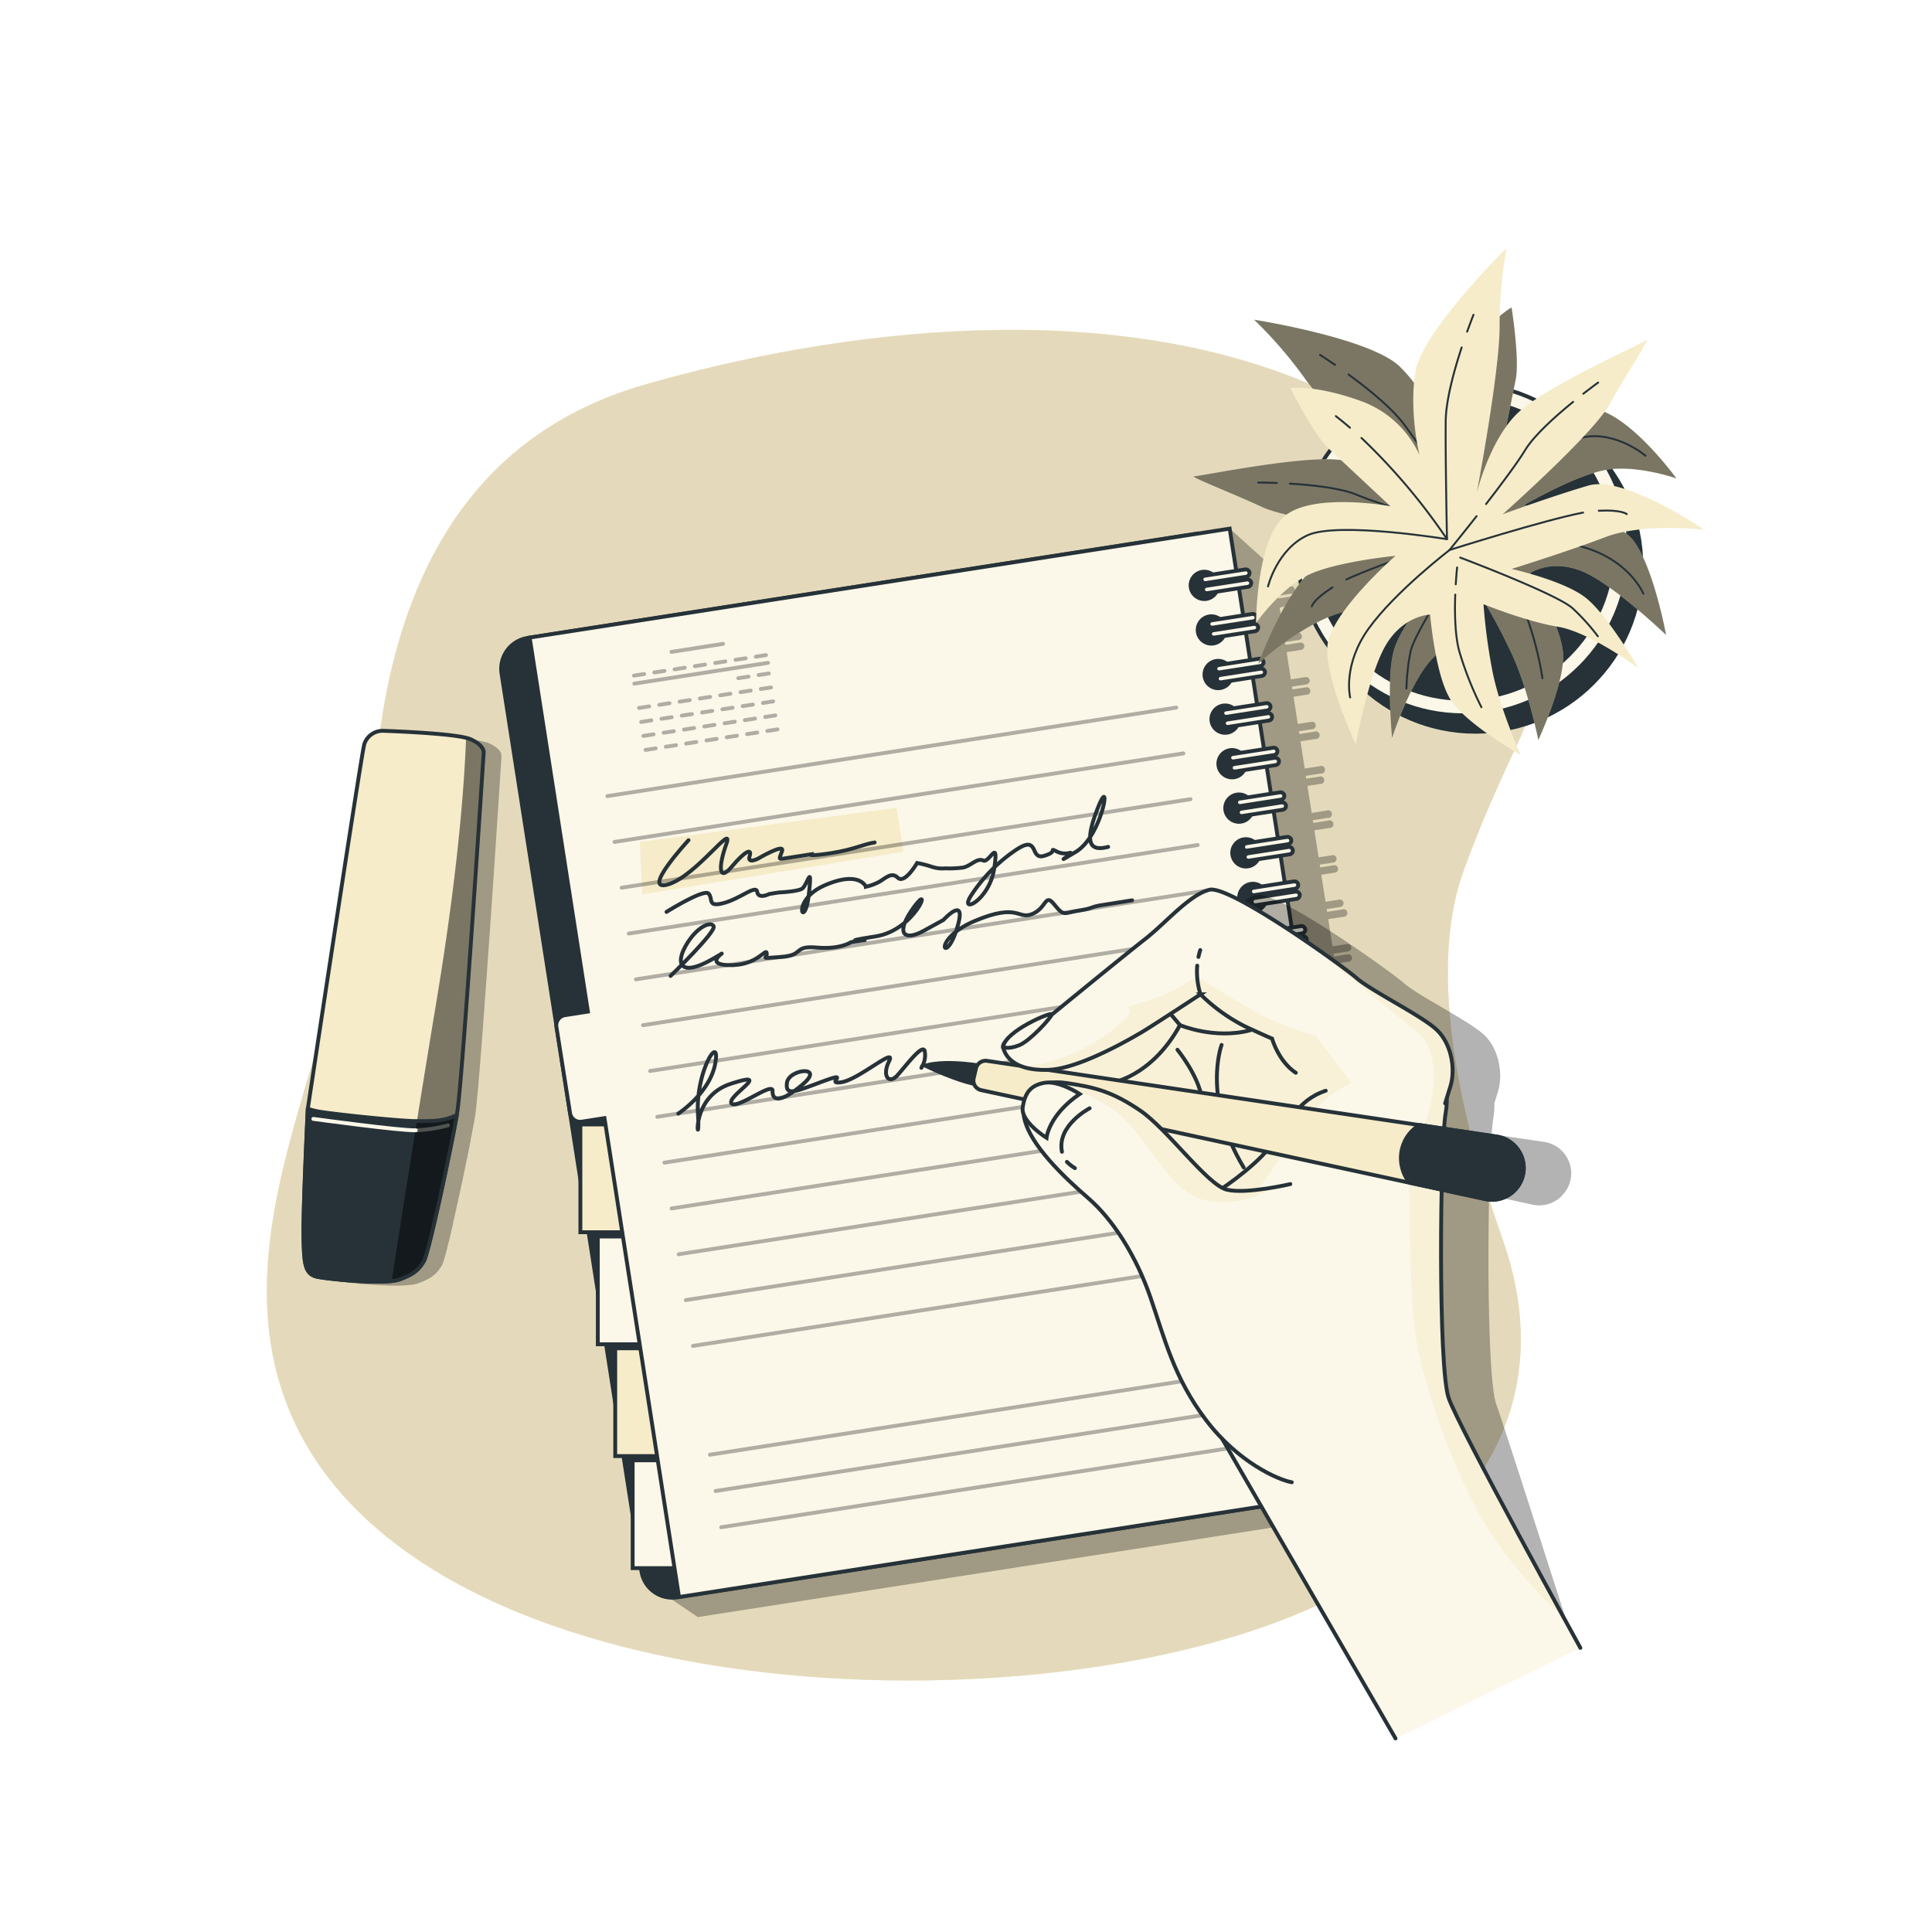 <svg class="animated" id="freepik_stories-notes" xmlns="http://www.w3.org/2000/svg"
xmlns:xlink="http://www.w3.org/1999/xlink" viewBox="0 0 500 500" version="1.1"
xmlns:svgjs="http://svgjs.com/svgjs">
  <style>
    svg#freepik_stories-notes:not(.animated) .animable {opacity: 0;}svg#freepik_stories-notes.animated
    #freepik--background-simple--inject-62 {animation: 1s 1 forwards cubic-bezier(.36,-0.01,.5,1.38)
    fadeIn;animation-delay: 0s;}svg#freepik_stories-notes.animated #freepik--Notebook--inject-62
    {animation: 1s 1 forwards cubic-bezier(.36,-0.01,.5,1.38) fadeIn,1.5s Infinite
    linear wind;animation-delay: 0s,1s;}svg#freepik_stories-notes.animated
    #freepik--highlighter-pen--inject-62 {animation: 1s 1 forwards cubic-bezier(.36,-0.01,.5,1.38)
    fadeIn;animation-delay: 0s;}svg#freepik_stories-notes.animated #freepik--Plant--inject-62
    {animation: 1s 1 forwards cubic-bezier(.36,-0.01,.5,1.38) fadeIn;animation-delay:
    0s;}svg#freepik_stories-notes.animated #freepik--Hand--inject-62 {animation:
    1s 1 forwards cubic-bezier(.36,-0.01,.5,1.38) fadeIn,1.5s Infinite linear
    floating;animation-delay: 0s,1s;} @keyframes fadeIn { 0% { opacity: 0;
    } 100% { opacity: 1; } } @keyframes wind { 0% { transform: rotate( 0deg
    ); } 25% { transform: rotate( 1deg ); } 75% { transform: rotate( -1deg
    ); } } @keyframes floating { 0% { opacity: 1; transform: translateY(0px);
    } 50% { transform: translateY(-10px); } 100% { opacity: 1; transform: translateY(0px);
    } }
  </style>
  <g id="freepik--background-simple--inject-62" style="transform-origin: 233.549px 260.142px 0px;"
  class="animable">
    <path d="M377.7,228.66s3.47-11.75,15.24-36.61c16.11-34-7.05-72.26-52.94-92.21-53.8-23.37-123-14.66-172.91-.38-41.26,11.82-58.31,42.68-65.73,73.44-3.77,15.59-4.48,31.53-6.86,47.33-3.16,21.06-10.06,42.45-16.1,63.08-7.29,24.92-14.53,53.06-4.23,80,31.73,82.86,206.09,86.44,274.7,48.09,38.79-21.67,53.08-53.54,40-90.73C379.16,293.12,369.74,255.52,377.7,228.66Z"
    style="fill: rgb(246, 236, 201); transform-origin: 233.549px 260.142px 0px;"
    id="elu1vhktzd4f" class="animable">
    </path>
    <g id="elv7q2qcx7o4">
      <path d="M377.7,228.66s3.47-11.75,15.24-36.61c16.11-34-7.05-72.26-52.94-92.21-53.8-23.37-123-14.66-172.91-.38-41.26,11.82-58.31,42.68-65.73,73.44-3.77,15.59-4.48,31.53-6.86,47.33-3.16,21.06-10.06,42.45-16.1,63.08-7.29,24.92-14.53,53.06-4.23,80,31.73,82.86,206.09,86.44,274.7,48.09,38.79-21.67,53.08-53.54,40-90.73C379.16,293.12,369.74,255.52,377.7,228.66Z"
      style="fill: rgb(221,212,181); opacity: 0.7; transform-origin: 233.549px 260.142px 0px;"
      class="animable">
      </path>
    </g>
  </g>
  <g id="freepik--Notebook--inject-62" style="transform-origin: 249.952px 277.64px 0px;"
  class="animable animator-active">
    <g id="elwadvvq0cc8n">
      <path d="M334.92,156.19a1,1,0,1,0-.29-1.89l-3.79.59-.11-.72,3.79-.59a1,1,0,0,0-.29-1.89l-3.8.6-.81-5.23-11.38-10.28-149.07,274,11.42,7.72L367.33,389.4,365.25,376l3.79-.59a1,1,0,1,0-.29-1.88l-3.8.59-.11-.73,3.8-.59a.94.94,0,0,0,.79-1.08,1,1,0,0,0-1.09-.8l-3.79.59-1.1-7.05,3.8-.59A1,1,0,0,0,367,362l-3.79.59-.11-.72,3.79-.59a1,1,0,0,0-.29-1.89l-3.8.59-1.09-7,3.79-.6a.93.93,0,0,0,.79-1.08,1,1,0,0,0-1.08-.8l-3.8.59-.11-.72,3.79-.59a1,1,0,0,0-.29-1.89l-3.79.59-1.1-7,3.79-.59a1,1,0,0,0-.29-1.89l-3.79.59-.12-.72,3.8-.59a1,1,0,0,0,.79-1.09.93.93,0,0,0-1.08-.79l-3.8.59-1.09-7,3.79-.59a1,1,0,0,0,.79-1.09.93.93,0,0,0-1.08-.79l-3.8.59-.11-.73,3.79-.59a1,1,0,1,0-.29-1.88l-3.79.59-1.1-7.05,3.79-.59a1,1,0,1,0-.29-1.88l-3.79.59-.12-.73,3.8-.59a1,1,0,1,0-.3-1.88l-3.79.59-1.1-7.05,3.8-.59a1,1,0,1,0-.3-1.88l-3.79.59-.11-.73,3.79-.59a1,1,0,0,0,.8-1.08,1,1,0,0,0-1.09-.8l-3.8.59-1.09-7,3.79-.59a1,1,0,0,0,.8-1.08,1,1,0,0,0-1.09-.8l-3.79.59-.12-.72,3.8-.59a1,1,0,0,0-.3-1.89l-3.79.59-1.1-7,3.8-.59a1,1,0,0,0-.3-1.89l-3.79.59-.11-.72,3.79-.59a1,1,0,0,0-.29-1.89l-3.8.6-1.09-7,3.79-.59a1,1,0,0,0-.29-1.89l-3.8.59-.11-.72,3.79-.59a1,1,0,1,0-.29-1.88l-3.79.59-1.1-7.05,3.79-.59a1,1,0,1,0-.29-1.88l-3.79.59-.11-.73,3.79-.59a1,1,0,0,0-.29-1.88l-3.8.59-1.09-7,3.79-.59a1,1,0,0,0-.29-1.88l-3.8.59-.11-.73,3.79-.59a1,1,0,0,0,.8-1.08,1,1,0,0,0-1.09-.8l-3.79.59-1.1-7.05,3.79-.59a1,1,0,1,0-.29-1.88l-3.79.59-.12-.72,3.8-.59a1,1,0,0,0-.3-1.89l-3.79.59-1.1-7,3.8-.6a1,1,0,0,0-.29-1.88l-3.8.59-.11-.72,3.79-.59a1,1,0,0,0-.29-1.89l-3.79.59-1.1-7,3.79-.59a1,1,0,1,0-.29-1.89l-3.79.59-.12-.72,3.8-.59a1,1,0,1,0-.3-1.88l-3.79.59-1.1-7,3.8-.59a1,1,0,0,0-.3-1.88l-3.79.59-.11-.73,3.79-.59a1,1,0,1,0-.29-1.88l-3.8.59-1.09-7.05,3.79-.59a1,1,0,1,0-.29-1.88l-3.8.59-.11-.73,3.8-.59a1,1,0,0,0-.3-1.88l-3.79.59-1.1-7.05,3.8-.59a1,1,0,0,0-.3-1.88l-3.79.59-.11-.73,3.79-.59a1,1,0,0,0,.8-1.08,1,1,0,0,0-1.09-.8l-3.8.59-1.09-7.05,3.79-.59a1,1,0,0,0,.8-1.08,1,1,0,0,0-1.09-.8l-3.8.59-.11-.72,3.79-.59a1,1,0,0,0-.29-1.89l-3.79.59-1.1-7Z"
      style="opacity: 0.3; transform-origin: 269.685px 277.64px 0px;" class="animable">
      </path>
    </g>
    <path d="M175.2,413.39l173.15-26.94L309.71,138.1l-173.16,27a8.09,8.09,0,0,0-6.75,9.24L166,406.64A8.08,8.08,0,0,0,175.2,413.39Z"
    style="fill: rgb(38, 50, 56); stroke: rgb(38, 50, 56); stroke-linecap: round; stroke-miterlimit: 10; transform-origin: 239.027px 275.792px 0px;"
    id="elsjy2pcb1408" class="animable">
    </path>
    <g id="eluqctluku8f">
      <path d="M163.73,377.93h10a2.65,2.65,0,0,1,2.65,2.65v22.6a2.65,2.65,0,0,1-2.65,2.65h-10a0,0,0,0,1,0,0v-27.9A0,0,0,0,1,163.73,377.93Z"
      style="fill: rgb(251,247,233); stroke: rgb(38, 50, 56); stroke-linecap: round; stroke-miterlimit: 10; transform-origin: 170.055px 391.88px 0px; transform: rotate(171.15deg);"
      class="animable">
      </path>
    </g>
    <g id="elokquxhv6co">
      <path d="M159.22,348.94h10a2.65,2.65,0,0,1,2.65,2.65v22.6a2.65,2.65,0,0,1-2.65,2.65h-10a0,0,0,0,1,0,0v-27.9A0,0,0,0,1,159.22,348.94Z"
      style="fill: rgb(246, 236, 201); stroke: rgb(38, 50, 56); stroke-linecap: round; stroke-miterlimit: 10; transform-origin: 165.545px 362.89px 0px; transform: rotate(171.15deg);"
      class="animable">
      </path>
    </g>
    <g id="elw5iry8icfbd">
      <path d="M154.71,320h10a2.65,2.65,0,0,1,2.65,2.65v22.6a2.65,2.65,0,0,1-2.65,2.65h-10a0,0,0,0,1,0,0V320A0,0,0,0,1,154.71,320Z"
      style="fill: rgb(251,247,233); stroke: rgb(38, 50, 56); stroke-linecap: round; stroke-miterlimit: 10; transform-origin: 161.035px 333.95px 0px; transform: rotate(171.15deg);"
      class="animable">
      </path>
    </g>
    <g id="elkk9bg7vc61">
      <path d="M150.2,291h10a2.65,2.65,0,0,1,2.65,2.65v22.6a2.65,2.65,0,0,1-2.65,2.65h-10a0,0,0,0,1,0,0V291a0,0,0,0,1,0,0Z"
      style="fill: rgb(246, 236, 201); stroke: rgb(38, 50, 56); stroke-linecap: round; stroke-miterlimit: 10; transform-origin: 156.525px 304.95px 0px; transform: rotate(171.15deg);"
      class="animable">
      </path>
    </g>
    <path d="M146.24,262.72l5.91-.92L137.08,165l181.16-28.19,38.64,248.34L175.73,413.31,156.44,289.37l-5.91.92a2.64,2.64,0,0,1-3-2.21L144,265.75A2.65,2.65,0,0,1,146.24,262.72Z"
    style="fill: rgb(251,247,233); stroke: rgb(38, 50, 56); stroke-linecap: round; stroke-miterlimit: 10; transform-origin: 246.98px 275.06px 0px;"
    id="eltsa8h5zowj" class="animable">
    </path>
    <polygon points="165.61 217.88 166.21 231.45 233.81 220.42 232.04 209.06 165.61 217.88"
    style="fill: rgb(246, 236, 201); transform-origin: 199.71px 220.255px 0px;"
    id="elae4r0y1g6rs" class="animable">
    </polygon>
    <path d="M308.17,152a3.54,3.54,0,1,0,2.95-4A3.54,3.54,0,0,0,308.17,152Z"
    style="fill: rgb(38, 50, 56); stroke: rgb(38, 50, 56); stroke-linecap: round; stroke-miterlimit: 10; transform-origin: 311.674px 151.496px 0px;"
    id="el1mk20f7lo97" class="animable">
    </path>
    <path d="M312,150.9l10.58-1.65a1,1,0,0,0,.79-1.09h0a1,1,0,0,0-1.09-.79L311.74,149a1,1,0,0,0-.8,1.09h0A1,1,0,0,0,312,150.9Z"
    style="fill: rgb(251,247,233); stroke: rgb(38, 50, 56); stroke-linecap: round; stroke-miterlimit: 10; transform-origin: 317.155px 149.133px 0px;"
    id="el3twv428zrf5" class="animable">
    </path>
    <path d="M312.44,153.5,323,151.86a1,1,0,0,0,.8-1.09h0a1,1,0,0,0-1.09-.8l-10.58,1.65a1,1,0,0,0-.79,1.09h0A1,1,0,0,0,312.44,153.5Z"
    style="fill: rgb(251,247,233); stroke: rgb(38, 50, 56); stroke-linecap: round; stroke-miterlimit: 10; transform-origin: 317.57px 151.736px 0px;"
    id="elvt4fid41k1" class="animable">
    </path>
    <path d="M310,163.53a3.54,3.54,0,1,0,3-4A3.54,3.54,0,0,0,310,163.53Z"
    style="fill: rgb(38, 50, 56); stroke: rgb(38, 50, 56); stroke-linecap: round; stroke-miterlimit: 10; transform-origin: 313.505px 163.034px 0px;"
    id="elg849hzp7j5r" class="animable">
    </path>
    <path d="M313.83,162.43l10.57-1.64a1,1,0,0,0,.8-1.09h0a1,1,0,0,0-1.09-.8l-10.58,1.65a1,1,0,0,0-.79,1.09h0A1,1,0,0,0,313.83,162.43Z"
    style="fill: rgb(251,247,233); stroke: rgb(38, 50, 56); stroke-linecap: round; stroke-miterlimit: 10; transform-origin: 318.97px 160.665px 0px;"
    id="elbuqsj1j29u" class="animable">
    </path>
    <path d="M314.23,165l10.58-1.64a1,1,0,0,0,.79-1.09h0a1,1,0,0,0-1.09-.8l-10.57,1.65a1,1,0,0,0-.8,1.09h0A1,1,0,0,0,314.23,165Z"
    style="fill: rgb(251,247,233); stroke: rgb(38, 50, 56); stroke-linecap: round; stroke-miterlimit: 10; transform-origin: 319.37px 163.235px 0px;"
    id="el9irasuou3dk" class="animable">
    </path>
    <path d="M311.76,175.07a3.54,3.54,0,1,0,2.95-4A3.54,3.54,0,0,0,311.76,175.07Z"
    style="fill: rgb(38, 50, 56); stroke: rgb(38, 50, 56); stroke-linecap: round; stroke-miterlimit: 10; transform-origin: 315.264px 174.566px 0px;"
    id="elpskn76pzhec" class="animable">
    </path>
    <path d="M315.62,174l10.58-1.64a1,1,0,0,0,.79-1.09h0a1,1,0,0,0-1.09-.8l-10.57,1.65a1,1,0,0,0-.8,1.09h0A1,1,0,0,0,315.62,174Z"
    style="fill: rgb(251,247,233); stroke: rgb(38, 50, 56); stroke-linecap: round; stroke-miterlimit: 10; transform-origin: 320.76px 172.235px 0px;"
    id="eld5z2uue3m7s" class="animable">
    </path>
    <path d="M316,176.58l10.57-1.65a1,1,0,0,0,.8-1.08h0a1,1,0,0,0-1.09-.8l-10.57,1.65a1,1,0,0,0-.8,1.08h0A1,1,0,0,0,316,176.58Z"
    style="fill: rgb(251,247,233); stroke: rgb(38, 50, 56); stroke-linecap: round; stroke-miterlimit: 10; transform-origin: 321.14px 174.815px 0px;"
    id="el1kgncmqlni" class="animable">
    </path>
    <path d="M313.55,186.61a3.54,3.54,0,1,0,3-4A3.54,3.54,0,0,0,313.55,186.61Z"
    style="fill: rgb(38, 50, 56); stroke: rgb(38, 50, 56); stroke-linecap: round; stroke-miterlimit: 10; transform-origin: 317.055px 186.114px 0px;"
    id="eltrwwzr7fpvp" class="animable">
    </path>
    <path d="M317.42,185.51,328,183.86a1,1,0,0,0,.8-1.08h0a1,1,0,0,0-1.09-.8l-10.58,1.65a.94.94,0,0,0-.79,1.08h0A1,1,0,0,0,317.42,185.51Z"
    style="fill: rgb(251,247,233); stroke: rgb(38, 50, 56); stroke-linecap: round; stroke-miterlimit: 10; transform-origin: 322.566px 183.744px 0px;"
    id="elbsohpnodxhn" class="animable">
    </path>
    <path d="M317.82,188.12l10.58-1.65a.94.94,0,0,0,.79-1.09h0a.94.94,0,0,0-1.08-.79l-10.58,1.64a1,1,0,0,0-.79,1.09h0A1,1,0,0,0,317.82,188.12Z"
    style="fill: rgb(251,247,233); stroke: rgb(38, 50, 56); stroke-linecap: round; stroke-miterlimit: 10; transform-origin: 322.969px 186.351px 0px;"
    id="elpz0hreysa9" class="animable">
    </path>
    <path d="M315.35,198.15a3.54,3.54,0,1,0,2.95-4A3.54,3.54,0,0,0,315.35,198.15Z"
    style="fill: rgb(38, 50, 56); stroke: rgb(38, 50, 56); stroke-linecap: round; stroke-miterlimit: 10; transform-origin: 318.854px 197.646px 0px;"
    id="el6g7jxr717r5" class="animable">
    </path>
    <path d="M319.21,197.05l10.58-1.65a1,1,0,0,0,.79-1.09h0a.94.94,0,0,0-1.08-.79l-10.58,1.64a1,1,0,0,0-.79,1.09h0A1,1,0,0,0,319.21,197.05Z"
    style="fill: rgb(251,247,233); stroke: rgb(38, 50, 56); stroke-linecap: round; stroke-miterlimit: 10; transform-origin: 324.355px 195.281px 0px;"
    id="el2lq7tr6ovf9" class="animable">
    </path>
    <path d="M319.62,199.66,330.19,198a1,1,0,0,0,.8-1.09h0a1,1,0,0,0-1.09-.79l-10.57,1.64a1,1,0,0,0-.8,1.09h0A1,1,0,0,0,319.62,199.66Z"
    style="fill: rgb(251,247,233); stroke: rgb(38, 50, 56); stroke-linecap: round; stroke-miterlimit: 10; transform-origin: 324.76px 197.89px 0px;"
    id="elfmwflacy8a" class="animable">
    </path>
    <path d="M317.14,209.69a3.54,3.54,0,1,0,3-4.05A3.54,3.54,0,0,0,317.14,209.69Z"
    style="fill: rgb(38, 50, 56); stroke: rgb(38, 50, 56); stroke-linecap: round; stroke-miterlimit: 10; transform-origin: 320.638px 209.145px 0px;"
    id="eliqg1c2y0ra" class="animable">
    </path>
    <path d="M321,208.59l10.57-1.65a1,1,0,0,0,.8-1.09h0a1,1,0,0,0-1.09-.79l-10.57,1.64a1,1,0,0,0-.8,1.09h0A1,1,0,0,0,321,208.59Z"
    style="fill: rgb(251,247,233); stroke: rgb(38, 50, 56); stroke-linecap: round; stroke-miterlimit: 10; transform-origin: 326.14px 206.825px 0px;"
    id="el3yli7nfgs9q" class="animable">
    </path>
    <path d="M321.42,211.19,332,209.55a1,1,0,0,0,.8-1.09h0a1,1,0,0,0-1.09-.8l-10.58,1.65a1,1,0,0,0-.79,1.09h0A1,1,0,0,0,321.42,211.19Z"
    style="fill: rgb(251,247,233); stroke: rgb(38, 50, 56); stroke-linecap: round; stroke-miterlimit: 10; transform-origin: 326.57px 209.425px 0px;"
    id="el5wz2r0fbvcr" class="animable">
    </path>
    <path d="M318.94,221.22a3.54,3.54,0,1,0,2.95-4A3.54,3.54,0,0,0,318.94,221.22Z"
    style="fill: rgb(38, 50, 56); stroke: rgb(38, 50, 56); stroke-linecap: round; stroke-miterlimit: 10; transform-origin: 322.444px 220.716px 0px;"
    id="elf69uc1kzuc" class="animable">
    </path>
    <path d="M322.8,220.12l10.58-1.64a1,1,0,0,0,.8-1.09h0a1,1,0,0,0-1.09-.79l-10.58,1.64a1,1,0,0,0-.79,1.09h0A.93.93,0,0,0,322.8,220.12Z"
    style="fill: rgb(251,247,233); stroke: rgb(38, 50, 56); stroke-linecap: round; stroke-miterlimit: 10; transform-origin: 327.95px 218.364px 0px;"
    id="elg2s0tqrtr2" class="animable">
    </path>
    <path d="M323.21,222.73l10.58-1.64a1,1,0,0,0,.79-1.09h0a1,1,0,0,0-1.09-.8l-10.57,1.65a1,1,0,0,0-.8,1.09h0A1,1,0,0,0,323.21,222.73Z"
    style="fill: rgb(251,247,233); stroke: rgb(38, 50, 56); stroke-linecap: round; stroke-miterlimit: 10; transform-origin: 328.35px 220.965px 0px;"
    id="el8ntqm4cokwa" class="animable">
    </path>
    <path d="M320.74,232.76a3.54,3.54,0,1,0,2.95-4A3.54,3.54,0,0,0,320.74,232.76Z"
    style="fill: rgb(38, 50, 56); stroke: rgb(38, 50, 56); stroke-linecap: round; stroke-miterlimit: 10; transform-origin: 324.244px 232.256px 0px;"
    id="elua6ny69y28j" class="animable">
    </path>
    <path d="M324.6,231.66,335.18,230a1,1,0,0,0,.79-1.09h0a1,1,0,0,0-1.09-.8l-10.57,1.65a1,1,0,0,0-.8,1.09h0A1,1,0,0,0,324.6,231.66Z"
    style="fill: rgb(251,247,233); stroke: rgb(38, 50, 56); stroke-linecap: round; stroke-miterlimit: 10; transform-origin: 329.74px 229.885px 0px;"
    id="elonmkcv2izko" class="animable">
    </path>
    <path d="M325,234.27l10.57-1.65a1,1,0,0,0,.8-1.08h0a1,1,0,0,0-1.09-.8l-10.58,1.65a1,1,0,0,0-.79,1.09h0A1,1,0,0,0,325,234.27Z"
    style="fill: rgb(251,247,233); stroke: rgb(38, 50, 56); stroke-linecap: round; stroke-miterlimit: 10; transform-origin: 330.139px 232.505px 0px;"
    id="elur2325g0qfc" class="animable">
    </path>
    <path d="M322.53,244.3a3.54,3.54,0,1,0,3-4A3.54,3.54,0,0,0,322.53,244.3Z"
    style="fill: rgb(38, 50, 56); stroke: rgb(38, 50, 56); stroke-linecap: round; stroke-miterlimit: 10; transform-origin: 326.035px 243.804px 0px;"
    id="elqvnbb6lzzv" class="animable">
    </path>
    <path d="M326.4,243.2,337,241.56a1,1,0,0,0,.8-1.09h0a1,1,0,0,0-1.09-.8l-10.58,1.65a1,1,0,0,0-.79,1.09h0A1,1,0,0,0,326.4,243.2Z"
    style="fill: rgb(251,247,233); stroke: rgb(38, 50, 56); stroke-linecap: round; stroke-miterlimit: 10; transform-origin: 331.57px 241.434px 0px;"
    id="el617z9n10kg3" class="animable">
    </path>
    <path d="M326.8,245.81l10.58-1.65a1,1,0,0,0,.79-1.09h0a1,1,0,0,0-1.09-.79l-10.57,1.65a1,1,0,0,0-.8,1.08h0A1,1,0,0,0,326.8,245.81Z"
    style="fill: rgb(251,247,233); stroke: rgb(38, 50, 56); stroke-linecap: round; stroke-miterlimit: 10; transform-origin: 331.941px 244.045px 0px;"
    id="elpe25h7vy32" class="animable">
    </path>
    <path d="M324.33,255.84a3.54,3.54,0,1,0,2.95-4A3.54,3.54,0,0,0,324.33,255.84Z"
    style="fill: rgb(38, 50, 56); stroke: rgb(38, 50, 56); stroke-linecap: round; stroke-miterlimit: 10; transform-origin: 327.834px 255.336px 0px;"
    id="elcztryh70iee" class="animable">
    </path>
    <path d="M328.19,254.74l10.58-1.65a1,1,0,0,0,.79-1.09h0a1,1,0,0,0-1.09-.79l-10.57,1.65a1,1,0,0,0-.8,1.08h0A1,1,0,0,0,328.19,254.74Z"
    style="fill: rgb(251,247,233); stroke: rgb(38, 50, 56); stroke-linecap: round; stroke-miterlimit: 10; transform-origin: 333.331px 252.975px 0px;"
    id="el163bseaspuz" class="animable">
    </path>
    <path d="M328.6,257.35l10.57-1.65a1,1,0,0,0,.8-1.09h0a1,1,0,0,0-1.09-.79l-10.58,1.64a1,1,0,0,0-.79,1.09h0A1,1,0,0,0,328.6,257.35Z"
    style="fill: rgb(251,247,233); stroke: rgb(38, 50, 56); stroke-linecap: round; stroke-miterlimit: 10; transform-origin: 333.74px 255.585px 0px;"
    id="elyk0eozi0m9" class="animable">
    </path>
    <path d="M326.12,267.38a3.54,3.54,0,1,0,3-4.05A3.54,3.54,0,0,0,326.12,267.38Z"
    style="fill: rgb(38, 50, 56); stroke: rgb(38, 50, 56); stroke-linecap: round; stroke-miterlimit: 10; transform-origin: 329.618px 266.835px 0px;"
    id="elosp3necoxlg" class="animable">
    </path>
    <path d="M330,266.28l10.57-1.65a1,1,0,0,0,.8-1.09h0a1,1,0,0,0-1.09-.79l-10.58,1.64a1,1,0,0,0-.79,1.09h0A1,1,0,0,0,330,266.28Z"
    style="fill: rgb(251,247,233); stroke: rgb(38, 50, 56); stroke-linecap: round; stroke-miterlimit: 10; transform-origin: 335.14px 264.515px 0px;"
    id="elepxao2ugsam" class="animable">
    </path>
    <path d="M330.39,268.88,341,267.24a1,1,0,0,0,.79-1.09h0a.93.93,0,0,0-1.08-.79L330.1,267a1,1,0,0,0-.8,1.09h0A1,1,0,0,0,330.39,268.88Z"
    style="fill: rgb(251,247,233); stroke: rgb(38, 50, 56); stroke-linecap: round; stroke-miterlimit: 10; transform-origin: 335.545px 267.116px 0px;"
    id="elket1ae8grko" class="animable">
    </path>
    <path d="M327.92,278.91a3.54,3.54,0,1,0,2.95-4A3.54,3.54,0,0,0,327.92,278.91Z"
    style="fill: rgb(38, 50, 56); stroke: rgb(38, 50, 56); stroke-linecap: round; stroke-miterlimit: 10; transform-origin: 331.424px 278.406px 0px;"
    id="elq7uumzs4q5s" class="animable">
    </path>
    <path d="M331.78,277.82l10.58-1.65a1,1,0,0,0,.79-1.09h0a1,1,0,0,0-1.08-.79l-10.58,1.64a1,1,0,0,0-.8,1.09h0A1,1,0,0,0,331.78,277.82Z"
    style="fill: rgb(251,247,233); stroke: rgb(38, 50, 56); stroke-linecap: round; stroke-miterlimit: 10; transform-origin: 336.92px 276.055px 0px;"
    id="el7k9b7jrrjz8" class="animable">
    </path>
    <path d="M332.19,280.42l10.57-1.64a1,1,0,0,0,.8-1.09h0a1,1,0,0,0-1.09-.8l-10.57,1.65a1,1,0,0,0-.8,1.09h0A1,1,0,0,0,332.19,280.42Z"
    style="fill: rgb(251,247,233); stroke: rgb(38, 50, 56); stroke-linecap: round; stroke-miterlimit: 10; transform-origin: 337.33px 278.655px 0px;"
    id="el2da7wresnu8" class="animable">
    </path>
    <path d="M329.71,290.45a3.54,3.54,0,1,0,3-4A3.55,3.55,0,0,0,329.71,290.45Z"
    style="fill: rgb(38, 50, 56); stroke: rgb(38, 50, 56); stroke-linecap: round; stroke-miterlimit: 10; transform-origin: 333.215px 289.954px 0px;"
    id="el0j5okc8ubkpd" class="animable">
    </path>
    <path d="M333.58,289.35l10.57-1.64a1,1,0,0,0,.8-1.09h0a1,1,0,0,0-1.09-.8l-10.57,1.65a1,1,0,0,0-.8,1.09h0A1,1,0,0,0,333.58,289.35Z"
    style="fill: rgb(251,247,233); stroke: rgb(38, 50, 56); stroke-linecap: round; stroke-miterlimit: 10; transform-origin: 338.72px 287.585px 0px;"
    id="el72twkr8u7i" class="animable">
    </path>
    <path d="M334,292l10.58-1.64a1,1,0,0,0,.79-1.09h0a1,1,0,0,0-1.08-.8l-10.58,1.65a1,1,0,0,0-.79,1.09h0A.94.94,0,0,0,334,292Z"
    style="fill: rgb(251,247,233); stroke: rgb(38, 50, 56); stroke-linecap: round; stroke-miterlimit: 10; transform-origin: 339.145px 290.239px 0px;"
    id="elvjbsb2mcge" class="animable">
    </path>
    <path d="M331.51,302a3.54,3.54,0,1,0,2.95-4A3.54,3.54,0,0,0,331.51,302Z"
    style="fill: rgb(38, 50, 56); stroke: rgb(38, 50, 56); stroke-linecap: round; stroke-miterlimit: 10; transform-origin: 335.014px 301.496px 0px;"
    id="el0cfuy2nqaa2k" class="animable">
    </path>
    <path d="M335.37,300.89,346,299.25a.94.94,0,0,0,.79-1.09h0a1,1,0,0,0-1.08-.8L335.08,299a.94.94,0,0,0-.79,1.09h0A.94.94,0,0,0,335.37,300.89Z"
    style="fill: rgb(251,247,233); stroke: rgb(38, 50, 56); stroke-linecap: round; stroke-miterlimit: 10; transform-origin: 340.54px 299.128px 0px;"
    id="elae3dmocjo88" class="animable">
    </path>
    <path d="M335.78,303.5l10.57-1.65a.94.94,0,0,0,.8-1.08h0a1,1,0,0,0-1.09-.8l-10.57,1.65a1,1,0,0,0-.8,1.08h0A1,1,0,0,0,335.78,303.5Z"
    style="fill: rgb(251,247,233); stroke: rgb(38, 50, 56); stroke-linecap: round; stroke-miterlimit: 10; transform-origin: 340.923px 301.735px 0px;"
    id="elcl277qbha3" class="animable">
    </path>
    <path d="M333.3,313.53a3.54,3.54,0,1,0,3-4A3.55,3.55,0,0,0,333.3,313.53Z"
    style="fill: rgb(38, 50, 56); stroke: rgb(38, 50, 56); stroke-linecap: round; stroke-miterlimit: 10; transform-origin: 336.805px 313.034px 0px;"
    id="el81k0kfwg6nk" class="animable">
    </path>
    <path d="M337.17,312.43l10.57-1.65a1,1,0,0,0,.8-1.08h0a1,1,0,0,0-1.09-.8l-10.57,1.65a1,1,0,0,0-.8,1.08h0A1,1,0,0,0,337.17,312.43Z"
    style="fill: rgb(251,247,233); stroke: rgb(38, 50, 56); stroke-linecap: round; stroke-miterlimit: 10; transform-origin: 342.31px 310.665px 0px;"
    id="el22a4nxl3z6u" class="animable">
    </path>
    <path d="M337.58,315l10.57-1.65a1,1,0,0,0,.8-1.09h0a1,1,0,0,0-1.09-.79l-10.58,1.64a1,1,0,0,0-.79,1.09h0A1,1,0,0,0,337.58,315Z"
    style="fill: rgb(251,247,233); stroke: rgb(38, 50, 56); stroke-linecap: round; stroke-miterlimit: 10; transform-origin: 342.72px 313.235px 0px;"
    id="el514p38g4f9r" class="animable">
    </path>
    <path d="M335.1,325.07a3.54,3.54,0,1,0,2.95-4A3.54,3.54,0,0,0,335.1,325.07Z"
    style="fill: rgb(38, 50, 56); stroke: rgb(38, 50, 56); stroke-linecap: round; stroke-miterlimit: 10; transform-origin: 338.604px 324.566px 0px;"
    id="elmm96rye3oje" class="animable">
    </path>
    <path d="M339,324l10.57-1.65a1,1,0,0,0,.8-1.09h0a1,1,0,0,0-1.09-.79l-10.58,1.64a1,1,0,0,0-.79,1.09h0A1,1,0,0,0,339,324Z"
    style="fill: rgb(251,247,233); stroke: rgb(38, 50, 56); stroke-linecap: round; stroke-miterlimit: 10; transform-origin: 344.14px 322.235px 0px;"
    id="el40fhg42v6t1" class="animable">
    </path>
    <path d="M339.37,326.58,350,324.93a1,1,0,0,0,.79-1.09h0a1,1,0,0,0-1.09-.79l-10.57,1.64a1,1,0,0,0-.8,1.09h0A1,1,0,0,0,339.37,326.58Z"
    style="fill: rgb(251,247,233); stroke: rgb(38, 50, 56); stroke-linecap: round; stroke-miterlimit: 10; transform-origin: 344.56px 324.813px 0px;"
    id="els0cfonddeqb" class="animable">
    </path>
    <path d="M336.9,336.61a3.54,3.54,0,1,0,3-4.05A3.54,3.54,0,0,0,336.9,336.61Z"
    style="fill: rgb(38, 50, 56); stroke: rgb(38, 50, 56); stroke-linecap: round; stroke-miterlimit: 10; transform-origin: 340.398px 336.065px 0px;"
    id="eli6bd0kds1hi" class="animable">
    </path>
    <path d="M340.76,335.51l10.58-1.65a1,1,0,0,0,.79-1.09h0A1,1,0,0,0,351,332l-10.57,1.64a1,1,0,0,0-.8,1.09h0A1,1,0,0,0,340.76,335.51Z"
    style="fill: rgb(251,247,233); stroke: rgb(38, 50, 56); stroke-linecap: round; stroke-miterlimit: 10; transform-origin: 345.88px 333.755px 0px;"
    id="elxnpjujzbz7q" class="animable">
    </path>
    <path d="M341.17,338.11l10.57-1.64a1,1,0,0,0,.8-1.09h0a1,1,0,0,0-1.09-.8l-10.58,1.65a1,1,0,0,0-.79,1.09h0A1,1,0,0,0,341.17,338.11Z"
    style="fill: rgb(251,247,233); stroke: rgb(38, 50, 56); stroke-linecap: round; stroke-miterlimit: 10; transform-origin: 346.31px 336.345px 0px;"
    id="eln6k4pmhi4pp" class="animable">
    </path>
    <path d="M338.69,348.14a3.54,3.54,0,1,0,2.95-4A3.54,3.54,0,0,0,338.69,348.14Z"
    style="fill: rgb(38, 50, 56); stroke: rgb(38, 50, 56); stroke-linecap: round; stroke-miterlimit: 10; transform-origin: 342.194px 347.636px 0px;"
    id="elvf7mxwybrw" class="animable">
    </path>
    <path d="M342.56,347l10.57-1.64a1,1,0,0,0,.8-1.09h0a.94.94,0,0,0-1.09-.79l-10.58,1.64a1,1,0,0,0-.79,1.09h0A.94.94,0,0,0,342.56,347Z"
    style="fill: rgb(251,247,233); stroke: rgb(38, 50, 56); stroke-linecap: round; stroke-miterlimit: 10; transform-origin: 347.7px 345.24px 0px;"
    id="elwoov9ugvztq" class="animable">
    </path>
    <path d="M343,349.65,353.54,348a1,1,0,0,0,.79-1.09h0a1,1,0,0,0-1.09-.8l-10.57,1.65a1,1,0,0,0-.8,1.09h0A1,1,0,0,0,343,349.65Z"
    style="fill: rgb(251,247,233); stroke: rgb(38, 50, 56); stroke-linecap: round; stroke-miterlimit: 10; transform-origin: 348.1px 347.883px 0px;"
    id="elmyobm1ri2fe" class="animable">
    </path>
    <path d="M340.49,359.68a3.54,3.54,0,1,0,2.95-4A3.54,3.54,0,0,0,340.49,359.68Z"
    style="fill: rgb(38, 50, 56); stroke: rgb(38, 50, 56); stroke-linecap: round; stroke-miterlimit: 10; transform-origin: 343.994px 359.176px 0px;"
    id="el484pvdqyzo8" class="animable">
    </path>
    <path d="M344.35,358.58l10.58-1.64a1,1,0,0,0,.79-1.09h0a1,1,0,0,0-1.09-.8l-10.57,1.65a1,1,0,0,0-.8,1.09h0A1,1,0,0,0,344.35,358.58Z"
    style="fill: rgb(251,247,233); stroke: rgb(38, 50, 56); stroke-linecap: round; stroke-miterlimit: 10; transform-origin: 349.49px 356.815px 0px;"
    id="elsqe2uf91h9d" class="animable">
    </path>
    <path d="M344.76,361.19l10.57-1.65a1,1,0,0,0,.8-1.08h0a1,1,0,0,0-1.09-.8l-10.58,1.65a1,1,0,0,0-.79,1.09h0A1,1,0,0,0,344.76,361.19Z"
    style="fill: rgb(251,247,233); stroke: rgb(38, 50, 56); stroke-linecap: round; stroke-miterlimit: 10; transform-origin: 349.899px 359.425px 0px;"
    id="el5x0icxjlx8i" class="animable">
    </path>
    <path d="M342.28,371.22a3.54,3.54,0,1,0,3-4A3.54,3.54,0,0,0,342.28,371.22Z"
    style="fill: rgb(38, 50, 56); stroke: rgb(38, 50, 56); stroke-linecap: round; stroke-miterlimit: 10; transform-origin: 345.785px 370.724px 0px;"
    id="el3jxzh712lky" class="animable">
    </path>
    <path d="M346.15,370.12l10.57-1.64a1,1,0,0,0,.8-1.09h0a1,1,0,0,0-1.09-.8l-10.58,1.65a1,1,0,0,0-.79,1.09h0A1,1,0,0,0,346.15,370.12Z"
    style="fill: rgb(251,247,233); stroke: rgb(38, 50, 56); stroke-linecap: round; stroke-miterlimit: 10; transform-origin: 351.29px 368.355px 0px;"
    id="elxx086smjtb7" class="animable">
    </path>
    <path d="M346.55,372.73l10.58-1.65a1,1,0,0,0,.79-1.09h0a.94.94,0,0,0-1.08-.79l-10.58,1.65a.93.93,0,0,0-.79,1.08h0A1,1,0,0,0,346.55,372.73Z"
    style="fill: rgb(251,247,233); stroke: rgb(38, 50, 56); stroke-linecap: round; stroke-miterlimit: 10; transform-origin: 351.691px 370.962px 0px;"
    id="elmcn89162lws" class="animable">
    </path>
    <g id="elmpx7jxnlgto">
      <g style="opacity: 0.3; transform-origin: 245.525px 280.94px 0px;" class="animable">
        <line x1="191.08" y1="175.51" x2="193.71" y2="175.11" style="fill: none; stroke: rgb(0, 0, 0); stroke-linecap: round; stroke-miterlimit: 10; transform-origin: 192.395px 175.31px 0px;"
        id="eld0m0caex29d" class="animable">
        </line>
        <line x1="196.34" y1="174.7" x2="198.97" y2="174.29" style="fill: none; stroke: rgb(0, 0, 0); stroke-linecap: round; stroke-miterlimit: 10; transform-origin: 197.655px 174.495px 0px;"
        id="elnqnln4sdkak" class="animable">
        </line>
        <line x1="165.38" y1="183.22" x2="168" y2="182.81" style="fill: none; stroke: rgb(0, 0, 0); stroke-linecap: round; stroke-miterlimit: 10; transform-origin: 166.69px 183.015px 0px;"
        id="el74arlvrxeqf" class="animable">
        </line>
        <line x1="170.63" y1="182.4" x2="173.26" y2="181.99" style="fill: none; stroke: rgb(0, 0, 0); stroke-linecap: round; stroke-miterlimit: 10; transform-origin: 171.945px 182.195px 0px;"
        id="elg7l0mou6ouc" class="animable">
        </line>
        <line x1="175.89" y1="181.59" x2="178.51" y2="181.18" style="fill: none; stroke: rgb(0, 0, 0); stroke-linecap: round; stroke-miterlimit: 10; transform-origin: 177.2px 181.385px 0px;"
        id="el5psqqcvf3bg" class="animable">
        </line>
        <line x1="181.14" y1="180.77" x2="183.77" y2="180.36" style="fill: none; stroke: rgb(0, 0, 0); stroke-linecap: round; stroke-miterlimit: 10; transform-origin: 182.455px 180.565px 0px;"
        id="elrajjhsmbmng" class="animable">
        </line>
        <line x1="186.39" y1="179.95" x2="189.02" y2="179.54" style="fill: none; stroke: rgb(0, 0, 0); stroke-linecap: round; stroke-miterlimit: 10; transform-origin: 187.705px 179.745px 0px;"
        id="el1sw62i48l9q" class="animable">
        </line>
        <line x1="191.65" y1="179.13" x2="194.27" y2="178.72" style="fill: none; stroke: rgb(0, 0, 0); stroke-linecap: round; stroke-miterlimit: 10; transform-origin: 192.96px 178.925px 0px;"
        id="elpneop16qojg" class="animable">
        </line>
        <line x1="196.9" y1="178.31" x2="199.53" y2="177.91" style="fill: none; stroke: rgb(0, 0, 0); stroke-linecap: round; stroke-miterlimit: 10; transform-origin: 198.215px 178.11px 0px;"
        id="el3botuxw6gql" class="animable">
        </line>
        <line x1="165.94" y1="186.84" x2="168.57" y2="186.43" style="fill: none; stroke: rgb(0, 0, 0); stroke-linecap: round; stroke-miterlimit: 10; transform-origin: 167.255px 186.635px 0px;"
        id="elioepl006oz" class="animable">
        </line>
        <line x1="171.19" y1="186.02" x2="173.82" y2="185.61" style="fill: none; stroke: rgb(0, 0, 0); stroke-linecap: round; stroke-miterlimit: 10; transform-origin: 172.505px 185.815px 0px;"
        id="elwgo2g3ac45o" class="animable">
        </line>
        <line x1="176.45" y1="185.2" x2="179.08" y2="184.8" style="fill: none; stroke: rgb(0, 0, 0); stroke-linecap: round; stroke-miterlimit: 10; transform-origin: 177.765px 185px 0px;"
        id="elw1qzjmzd31" class="animable">
        </line>
        <line x1="181.7" y1="184.39" x2="184.33" y2="183.98" style="fill: none; stroke: rgb(0, 0, 0); stroke-linecap: round; stroke-miterlimit: 10; transform-origin: 183.015px 184.185px 0px;"
        id="elx1rax0yrsrp" class="animable">
        </line>
        <line x1="186.96" y1="183.57" x2="189.58" y2="183.16" style="fill: none; stroke: rgb(0, 0, 0); stroke-linecap: round; stroke-miterlimit: 10; transform-origin: 188.27px 183.365px 0px;"
        id="elf601s18xrd" class="animable">
        </line>
        <line x1="192.21" y1="182.75" x2="194.84" y2="182.34" style="fill: none; stroke: rgb(0, 0, 0); stroke-linecap: round; stroke-miterlimit: 10; transform-origin: 193.525px 182.545px 0px;"
        id="elfvjx13lrqvc" class="animable">
        </line>
        <line x1="197.46" y1="181.93" x2="200.09" y2="181.52" style="fill: none; stroke: rgb(0, 0, 0); stroke-linecap: round; stroke-miterlimit: 10; transform-origin: 198.775px 181.725px 0px;"
        id="elnu470140ci" class="animable">
        </line>
        <line x1="166.5" y1="190.46" x2="169.13" y2="190.05" style="fill: none; stroke: rgb(0, 0, 0); stroke-linecap: round; stroke-miterlimit: 10; transform-origin: 167.815px 190.255px 0px;"
        id="elu9dox2do4q8" class="animable">
        </line>
        <line x1="171.76" y1="189.64" x2="174.38" y2="189.23" style="fill: none; stroke: rgb(0, 0, 0); stroke-linecap: round; stroke-miterlimit: 10; transform-origin: 173.07px 189.435px 0px;"
        id="el0se1cvp3dy6" class="animable">
        </line>
        <line x1="177.01" y1="188.82" x2="179.64" y2="188.41" style="fill: none; stroke: rgb(0, 0, 0); stroke-linecap: round; stroke-miterlimit: 10; transform-origin: 178.325px 188.615px 0px;"
        id="elf8pn4p7pplu" class="animable">
        </line>
        <line x1="182.27" y1="188.01" x2="184.89" y2="187.6" style="fill: none; stroke: rgb(0, 0, 0); stroke-linecap: round; stroke-miterlimit: 10; transform-origin: 183.58px 187.805px 0px;"
        id="elou3iz4ipoi" class="animable">
        </line>
        <line x1="187.52" y1="187.19" x2="190.15" y2="186.78" style="fill: none; stroke: rgb(0, 0, 0); stroke-linecap: round; stroke-miterlimit: 10; transform-origin: 188.835px 186.985px 0px;"
        id="el2faqpzpkd3f" class="animable">
        </line>
        <line x1="192.77" y1="186.37" x2="195.4" y2="185.96" style="fill: none; stroke: rgb(0, 0, 0); stroke-linecap: round; stroke-miterlimit: 10; transform-origin: 194.085px 186.165px 0px;"
        id="el42bebuut242" class="animable">
        </line>
        <line x1="198.03" y1="185.55" x2="200.65" y2="185.14" style="fill: none; stroke: rgb(0, 0, 0); stroke-linecap: round; stroke-miterlimit: 10; transform-origin: 199.34px 185.345px 0px;"
        id="elpovlhf0leis" class="animable">
        </line>
        <line x1="167.07" y1="194.08" x2="169.69" y2="193.67" style="fill: none; stroke: rgb(0, 0, 0); stroke-linecap: round; stroke-miterlimit: 10; transform-origin: 168.38px 193.875px 0px;"
        id="eltj9mdbwvs68" class="animable">
        </line>
        <line x1="172.32" y1="193.26" x2="174.95" y2="192.85" style="fill: none; stroke: rgb(0, 0, 0); stroke-linecap: round; stroke-miterlimit: 10; transform-origin: 173.635px 193.055px 0px;"
        id="elsaz6cuplww" class="animable">
        </line>
        <line x1="177.57" y1="192.44" x2="180.2" y2="192.03" style="fill: none; stroke: rgb(0, 0, 0); stroke-linecap: round; stroke-miterlimit: 10; transform-origin: 178.885px 192.235px 0px;"
        id="els42yfof8pks" class="animable">
        </line>
        <line x1="182.83" y1="191.62" x2="185.46" y2="191.22" style="fill: none; stroke: rgb(0, 0, 0); stroke-linecap: round; stroke-miterlimit: 10; transform-origin: 184.145px 191.42px 0px;"
        id="elj3omxhh2jg" class="animable">
        </line>
        <line x1="188.08" y1="190.81" x2="190.71" y2="190.4" style="fill: none; stroke: rgb(0, 0, 0); stroke-linecap: round; stroke-miterlimit: 10; transform-origin: 189.395px 190.605px 0px;"
        id="elkidprri2h7m" class="animable">
        </line>
        <line x1="193.34" y1="189.99" x2="195.96" y2="189.58" style="fill: none; stroke: rgb(0, 0, 0); stroke-linecap: round; stroke-miterlimit: 10; transform-origin: 194.65px 189.785px 0px;"
        id="elncoss95wr0p" class="animable">
        </line>
        <line x1="198.59" y1="189.17" x2="201.22" y2="188.76" style="fill: none; stroke: rgb(0, 0, 0); stroke-linecap: round; stroke-miterlimit: 10; transform-origin: 199.905px 188.965px 0px;"
        id="elu7gcen0mnfb" class="animable">
        </line>
        <line x1="164.07" y1="174.85" x2="166.7" y2="174.44" style="fill: none; stroke: rgb(0, 0, 0); stroke-linecap: round; stroke-miterlimit: 10; transform-origin: 165.385px 174.645px 0px;"
        id="el1z79js5iuzdh" class="animable">
        </line>
        <line x1="169.33" y1="174.03" x2="171.96" y2="173.63" style="fill: none; stroke: rgb(0, 0, 0); stroke-linecap: round; stroke-miterlimit: 10; transform-origin: 170.645px 173.83px 0px;"
        id="elzldabrxa8gp" class="animable">
        </line>
        <line x1="174.58" y1="173.22" x2="177.21" y2="172.81" style="fill: none; stroke: rgb(0, 0, 0); stroke-linecap: round; stroke-miterlimit: 10; transform-origin: 175.895px 173.015px 0px;"
        id="elknqueq6p2jk" class="animable">
        </line>
        <line x1="179.84" y1="172.4" x2="182.46" y2="171.99" style="fill: none; stroke: rgb(0, 0, 0); stroke-linecap: round; stroke-miterlimit: 10; transform-origin: 181.15px 172.195px 0px;"
        id="el4wy1b795023" class="animable">
        </line>
        <line x1="185.09" y1="171.58" x2="187.72" y2="171.17" style="fill: none; stroke: rgb(0, 0, 0); stroke-linecap: round; stroke-miterlimit: 10; transform-origin: 186.405px 171.375px 0px;"
        id="eludxqs1kx49" class="animable">
        </line>
        <line x1="190.35" y1="170.76" x2="192.97" y2="170.36" style="fill: none; stroke: rgb(0, 0, 0); stroke-linecap: round; stroke-miterlimit: 10; transform-origin: 191.66px 170.56px 0px;"
        id="elrh3yjo40iv" class="animable">
        </line>
        <line x1="195.6" y1="169.95" x2="198.23" y2="169.54" style="fill: none; stroke: rgb(0, 0, 0); stroke-linecap: round; stroke-miterlimit: 10; transform-origin: 196.915px 169.745px 0px;"
        id="elqbjh6mf7aga" class="animable">
        </line>
        <line x1="198.77" y1="171.54" x2="164.17" y2="176.92" style="fill: none; stroke: rgb(0, 0, 0); stroke-linecap: round; stroke-miterlimit: 10; transform-origin: 181.47px 174.23px 0px;"
        id="elsw8t719hcgp" class="animable">
        </line>
        <line x1="173.77" y1="168.71" x2="187.12" y2="166.63" style="fill: none; stroke: rgb(0, 0, 0); stroke-linecap: round; stroke-miterlimit: 10; transform-origin: 180.445px 167.67px 0px;"
        id="elqv0wfjl689" class="animable">
        </line>
        <line x1="157.19" y1="206.03" x2="304.42" y2="183.12" style="fill: none; stroke: rgb(0, 0, 0); stroke-linecap: round; stroke-miterlimit: 10; transform-origin: 230.805px 194.575px 0px;"
        id="el9b2n7s5164w" class="animable">
        </line>
        <line x1="159.04" y1="217.89" x2="306.26" y2="194.98" style="fill: none; stroke: rgb(0, 0, 0); stroke-linecap: round; stroke-miterlimit: 10; transform-origin: 232.65px 206.435px 0px;"
        id="el12jxv8q3vq0g" class="animable">
        </line>
        <line x1="160.88" y1="229.74" x2="308.11" y2="206.83" style="fill: none; stroke: rgb(0, 0, 0); stroke-linecap: round; stroke-miterlimit: 10; transform-origin: 234.495px 218.285px 0px;"
        id="elod1zh3l8vv" class="animable">
        </line>
        <line x1="162.73" y1="241.6" x2="309.95" y2="218.69" style="fill: none; stroke: rgb(0, 0, 0); stroke-linecap: round; stroke-miterlimit: 10; transform-origin: 236.34px 230.145px 0px;"
        id="eltrlwddd2sag" class="animable">
        </line>
        <line x1="164.57" y1="253.46" x2="311.8" y2="230.55" style="fill: none; stroke: rgb(0, 0, 0); stroke-linecap: round; stroke-miterlimit: 10; transform-origin: 238.185px 242.005px 0px;"
        id="elr2qycfch44" class="animable">
        </line>
        <line x1="166.42" y1="265.32" x2="313.64" y2="242.4" style="fill: none; stroke: rgb(0, 0, 0); stroke-linecap: round; stroke-miterlimit: 10; transform-origin: 240.03px 253.86px 0px;"
        id="el31lwrgf5xgb" class="animable">
        </line>
        <line x1="168.26" y1="277.17" x2="315.49" y2="254.26" style="fill: none; stroke: rgb(0, 0, 0); stroke-linecap: round; stroke-miterlimit: 10; transform-origin: 241.875px 265.715px 0px;"
        id="elgcz5ahd0rtt" class="animable">
        </line>
        <line x1="170.11" y1="289.03" x2="317.33" y2="266.12" style="fill: none; stroke: rgb(0, 0, 0); stroke-linecap: round; stroke-miterlimit: 10; transform-origin: 243.72px 277.575px 0px;"
        id="ellf7wkjsj0u" class="animable">
        </line>
        <line x1="171.95" y1="300.89" x2="319.18" y2="277.98" style="fill: none; stroke: rgb(0, 0, 0); stroke-linecap: round; stroke-miterlimit: 10; transform-origin: 245.565px 289.435px 0px;"
        id="elzlcs5i8pyr" class="animable">
        </line>
        <line x1="173.8" y1="312.75" x2="321.02" y2="289.83" style="fill: none; stroke: rgb(0, 0, 0); stroke-linecap: round; stroke-miterlimit: 10; transform-origin: 247.41px 301.29px 0px;"
        id="elxtst86mer5" class="animable">
        </line>
        <line x1="175.64" y1="324.6" x2="322.87" y2="301.69" style="fill: none; stroke: rgb(0, 0, 0); stroke-linecap: round; stroke-miterlimit: 10; transform-origin: 249.255px 313.145px 0px;"
        id="el0j0ophtb5nhn" class="animable">
        </line>
        <line x1="177.49" y1="336.46" x2="324.72" y2="313.55" style="fill: none; stroke: rgb(0, 0, 0); stroke-linecap: round; stroke-miterlimit: 10; transform-origin: 251.105px 325.005px 0px;"
        id="elr26ywr0cv8" class="animable">
        </line>
        <line x1="179.33" y1="348.32" x2="326.56" y2="325.41" style="fill: none; stroke: rgb(0, 0, 0); stroke-linecap: round; stroke-miterlimit: 10; transform-origin: 252.945px 336.865px 0px;"
        id="el7i2zo4jua1k" class="animable">
        </line>
        <line x1="183.72" y1="376.48" x2="330.94" y2="353.57" style="fill: none; stroke: rgb(0, 0, 0); stroke-linecap: round; stroke-miterlimit: 10; transform-origin: 257.33px 365.025px 0px;"
        id="elx3q6tp8cwwm" class="animable">
        </line>
        <line x1="185.18" y1="385.87" x2="332.4" y2="362.95" style="fill: none; stroke: rgb(0, 0, 0); stroke-linecap: round; stroke-miterlimit: 10; transform-origin: 258.79px 374.41px 0px;"
        id="el4gw9pwi4nqp" class="animable">
        </line>
        <line x1="186.64" y1="395.25" x2="333.86" y2="372.34" style="fill: none; stroke: rgb(0, 0, 0); stroke-linecap: round; stroke-miterlimit: 10; transform-origin: 260.25px 383.795px 0px;"
        id="el1ep7n9t99uk" class="animable">
        </line>
      </g>
    </g>
    <path d="M178.19,217.44s-12.56,13.59-5.3,11.45,17.19-16.34,15.08-10.44-2,9.92,1.41,5.85,5.32-4.88,4.63-2.75,2.13.68,2.13.68,7-4.12,6.27-2-1.17,2.21.81,1.9l6.42-1s-.42.58,5.51-.35,8.24-2.29,11.21-2.75"
    style="fill: none; stroke: rgb(38, 50, 56); stroke-linecap: round; stroke-miterlimit: 10; transform-origin: 198.495px 223.072px 0px;"
    id="el72ojt5a6lkw" class="animable">
    </path>
    <path d="M172.49,236s9.68-6.06,10.9-4.73-.45,3.61,3.92,2.43,8.35-4.84,8.66-2.87,3.12.53,3.12.53l2.47-.39s4.52-.19,5.93-.92,2.87-7.53,1.79,1.75-4.87,1.26,4.14-2.67,10.68.36,10.68.36a13.81,13.81,0,0,0,2.89-1c1.89-.81,3.56-3.09,5.35-1.34s5-3.81,5-3.81a29.32,29.32,0,0,1,3.69.94,8.64,8.64,0,0,0,3.61.45,27.42,27.42,0,0,0,4.52-.2c2-.31,3.65-2.59,5.28-1.83s4.1-6.21,2.86,2.08-9.26,12.07-6,7a41.51,41.51,0,0,1,10.89-11.31c3.65-2.59,4.71-2.25,5.51-.35s1.79,1.74,3.69.94.27-1.56,1.9-.8a4.75,4.75,0,0,0,3.61.45c1.49-.23-5.46,3.89,1.49-.23s9.43-20.7,5.79-11.53-2.26,11.49,2.61,10.22"
    style="fill: none; stroke: rgb(38, 50, 56); stroke-linecap: round; stroke-miterlimit: 10; transform-origin: 229.64px 221.166px 0px;"
    id="eluw0ob899jja" class="animable">
    </path>
    <path d="M173.54,252.57s11.88-11.46,11.15-12.87-4.52.2-7.29,5.18-.82,7.72,6.63,3.53-3.39,1,4.26,1.36,9.91-4.58,10.14-3.1-2.32,1.37,3.69,1,3.07-3,9.23-2.45,8.9-1.39,8.9-1.39l3.95-.61s-8,.73,2.39-.88,14.95-14.47,9.95-7.62-2.65,9,2.48,6.19l5.13-2.82s6.48-7.08,3.42,2.5-6.68,2.56,4.71-2.25,11.1-.21,14.9-1.81,3.18-5.56,5.7-2.41,2.36,2.17,6.31,1.55,2.89-1,6.35-1.49L293,233"
    style="fill: none; stroke: rgb(38, 50, 56); stroke-linecap: round; stroke-miterlimit: 10; transform-origin: 233.27px 242.648px 0px;"
    id="elu6p8dx7zdq" class="animable">
    </path>
    <path d="M175.54,288.19s8.28-5.34,9.6-13.14-5.21,2.33-4.5,13.35-3.17-4.06,8.38-7.88-1,3.2.28,5,10.75-5.72,10.64-3.18,2,3.23,7.82-1.72-3.65-4-4.1-.37,2.36,2.16,9.54-.48.15,1,4.6.3,14.24-9.3,12.31-5.46-.07,6.09,2.09,3.73,6.76-8.65,7.14-6.18a6,6,0,0,1-.89,4.19"
    style="fill: none; stroke: rgb(38, 50, 56); stroke-linecap: round; stroke-miterlimit: 10; transform-origin: 207.476px 281.977px 0px;"
    id="eloawidcisp0p" class="animable">
    </path>
  </g>
  <g id="freepik--highlighter-pen--inject-62" style="transform-origin: 104.155px 260.929px 0px;"
  class="animable">
    <g id="elh1tibxsjpa">
      <path d="M129.13,194.09a6,6,0,0,0-.62-.57,9.32,9.32,0,0,0-2.07-1.22l-.44-.16-.11,0c-3.94-1.22-17.41-1.8-21.93-2a5,5,0,0,0-5,3.69l0,.11C98,197.61,84.3,288.15,84.3,288.15s-.1,2-.24,5.13c-.06,1.37-.12,3-.2,4.65,0,.43,0,.86,0,1.3,0,.88-.07,1.78-.11,2.69-.13,3.21-.25,6.59-.34,9.68-.07,2.2-.12,4.26-.15,6,0,1.39,0,2.57,0,3.47a51.27,51.27,0,0,0,.35,6.27c.39,2.58,1.29,3.77,3.51,4.16.55.1,1.35.22,2.32.34l.6.07,2.75.3.76.07,2.35.19,1.62.1,1.63.08c1.07.05,2.13.07,3.14.07a30.85,30.85,0,0,0,4.4-.25h0l.13,0,.37-.07h0l.41-.1h.08l.41-.13.69-.26.63-.26a12.34,12.34,0,0,0,2.41-1.29,8.17,8.17,0,0,0,.7-.56q.32-.28.6-.6l.26-.31a13.41,13.41,0,0,0,1-1.44v0a1.17,1.17,0,0,0,.12-.25l.06-.15.1-.26a2.09,2.09,0,0,1,.08-.23c0-.11.06-.2.1-.32l.09-.28c0-.13.07-.25.11-.39s.07-.22.1-.33.08-.3.13-.46.07-.27.11-.4.08-.32.13-.5.08-.3.12-.45.09-.36.14-.56l.12-.47.15-.61c0-.17.09-.36.14-.54l.15-.64c.05-.18.09-.38.14-.57s.11-.45.16-.68l.15-.61c0-.23.11-.46.16-.7s.1-.44.16-.66.11-.48.16-.73a1.6,1.6,0,0,0,0-.21c0-.14.07-.28.1-.42s.12-.54.19-.82.09-.42.14-.64.12-.55.19-.83l.15-.66.18-.83c0-.24.11-.49.16-.73l.18-.79c0-.25.11-.51.16-.76l.18-.79c0-.12,0-.24.07-.36s.07-.28.1-.42.11-.52.16-.78.11-.51.17-.77.11-.54.17-.8.11-.52.17-.78.1-.5.16-.75.11-.55.17-.83l.15-.72c.06-.26.11-.51.16-.76s.11-.53.17-.79l.15-.75c0-.23.1-.46.14-.69s.07-.34.11-.51l.06-.29c0-.22.09-.44.13-.66s.11-.5.16-.75.08-.43.13-.64l.15-.77c0-.17.07-.35.1-.52l.12-.58c0-.07,0-.14,0-.22s.07-.33.1-.5l.15-.73.09-.5c.05-.23.09-.46.13-.67l.09-.44.12-.67c0-.12,0-.23.07-.34l.12-.65.06-.32c0-.2.07-.39.1-.57v0h0c0-.24.08-.48.12-.69.17-1,.4-3.21.68-6.3.11-1.16.22-2.44.34-3.84.43-5.1.93-11.66,1.46-18.86,0-.65.09-1.31.14-2,2-27.22,4.22-62.15,4.22-62.15A2.35,2.35,0,0,0,129.13,194.09Z"
      style="opacity: 0.3; transform-origin: 106.521px 261.43px 0px;" class="animable">
      </path>
    </g>
    <path d="M79.63,287.15s-1.23,25.76-1.09,32.9.31,9.81,3.85,10.44,17.2,2,21,.62,5-2.6,6.28-4.71,7.3-30.57,8.66-38.56,6.85-93.12,6.85-93.12.21-1.81-3.44-3.42c-3-1.35-17.72-2-22.48-2.16a5,5,0,0,0-5.05,3.68s0,.08,0,.11C93.3,196.6,79.63,287.15,79.63,287.15Z"
    style="fill: rgb(246, 236, 201); transform-origin: 101.856px 260.42px 0px;"
    id="elana76ehkwlh" class="animable">
    </path>
    <g style="clip-path: url(&quot;#freepik--clip-path--inject-62&quot;); transform-origin: 113.266px 261.24px 0px;"
    id="elcfjlyx9d56h" class="animable">
      <g id="elnxlkqktqgsc">
        <path d="M101.37,331.53a9,9,0,0,0,2-.42c3.84-1.38,5-2.6,6.28-4.71s7.3-30.57,8.66-38.56,6.85-93.12,6.85-93.12.21-1.81-3.44-3.42a6.7,6.7,0,0,0-1.09-.35c-.79,19.75-3.46,43.2-8.15,71.06C108.1,288.37,103.13,320.23,101.37,331.53Z"
        style="opacity: 0.5; transform-origin: 113.266px 261.24px 0px;" class="animable">
        </path>
      </g>
    </g>
    <path d="M79.63,287.15s-1.23,25.76-1.09,32.9.31,9.81,3.85,10.44,17.2,2,21,.62,5-2.6,6.28-4.71,7.3-30.57,8.66-38.56,6.85-93.12,6.85-93.12.21-1.81-3.44-3.42c-3-1.35-17.72-2-22.48-2.16a5,5,0,0,0-5.05,3.68s0,.08,0,.11C93.3,196.6,79.63,287.15,79.63,287.15Z"
    style="fill: none; stroke: rgb(38, 50, 56); stroke-linecap: round; stroke-linejoin: round; transform-origin: 101.856px 260.42px 0px;"
    id="eleheqmjeeq2" class="animable">
    </path>
    <path d="M107.57,290.14c-4.27,0-22.66-1.94-25.51-2.55a22.36,22.36,0,0,1-2.4-.64l0,.2s-1.23,25.76-1.09,32.9.31,9.81,3.85,10.44,17.2,2,21,.62,5-2.6,6.28-4.71,7-29,8.54-37.86C114.64,290.41,111.08,290.11,107.57,290.14Z"
    style="fill: rgb(38, 50, 56); transform-origin: 98.4px 309.327px 0px;"
    id="el0vxyxezioais" class="animable">
    </path>
    <g style="clip-path: url(&quot;#freepik--clip-path-2--inject-62&quot;); transform-origin: 103.126px 261.24px 0px;"
    id="elyzkhfeqcm5l" class="animable">
      <g id="elrag2mgy9mi8">
        <path d="M101.37,331.53a9,9,0,0,0,2-.42c3.84-1.38,5-2.6,6.28-4.71s7.3-30.57,8.66-38.56,6.85-93.12,6.85-93.12.21-1.81-3.44-3.42a6.7,6.7,0,0,0-1.09-.35c-.79,19.75-3.46,43.2-8.15,71.06C108.1,288.37,103.13,320.23,101.37,331.53Z"
        style="opacity: 0.5; transform-origin: 113.266px 261.24px 0px;" class="animable">
        </path>
      </g>
      <g id="eldf6oz7tl3kh">
        <path d="M107.61,292.52a38.22,38.22,0,0,0,8.31-1.28" style="fill: none; stroke: rgb(251,247,233); stroke-linecap: round; stroke-linejoin: round; opacity: 0.26; transform-origin: 111.765px 291.88px 0px;"
        class="animable">
        </path>
      </g>
      <path d="M81.09,289.57s22.57,3.09,26.52,2.95" style="fill: none; stroke: rgb(251,247,233); stroke-linecap: round; stroke-linejoin: round; transform-origin: 94.35px 291.047px 0px;"
      id="elcrere3k44i" class="animable">
      </path>
    </g>
    <path d="M107.57,290.14c-4.27,0-22.66-1.94-25.51-2.55a22.36,22.36,0,0,1-2.4-.64l0,.2s-1.23,25.76-1.09,32.9.31,9.81,3.85,10.44,17.2,2,21,.62,5-2.6,6.28-4.71,7-29,8.54-37.86C114.64,290.41,111.08,290.11,107.57,290.14Z"
    style="fill: none; stroke: rgb(38, 50, 56); stroke-linecap: round; stroke-linejoin: round; transform-origin: 98.4px 309.327px 0px;"
    id="elbf1h0j8bm5d" class="animable">
    </path>
  </g>
  <g id="freepik--Plant--inject-62" style="transform-origin: 374.973px 129.785px 0px;"
  class="animable">
    <g id="elahpqk9j48vb">
      <circle cx="381.86" cy="146.47" r="42.91" style="fill: rgb(38, 50, 56); stroke: rgb(38, 50, 56); stroke-linecap: round; stroke-linejoin: round; transform-origin: 381.86px 146.47px 0px; transform: rotate(-27.51deg);"
      class="animable">
      </circle>
    </g>
    <g id="el1y2i4e1xmhs">
      <circle cx="378.66" cy="142.2" r="42.91" style="fill: rgb(251,247,233); stroke: rgb(38, 50, 56); stroke-linecap: round; stroke-linejoin: round; transform-origin: 378.66px 142.2px 0px; transform: rotate(-82.91deg);"
      class="animable">
      </circle>
    </g>
    <g id="elibceqna0yfp">
      <circle cx="378.66" cy="142.2" r="38.65" style="fill: rgb(38, 50, 56); stroke: rgb(38, 50, 56); stroke-linecap: round; stroke-linejoin: round; transform-origin: 378.66px 142.2px 0px; transform: rotate(-80.67deg);"
      class="animable">
      </circle>
    </g>
    <path d="M374.13,113.15S369.87,102.49,362.4,95s-37.84-12.26-37.84-12.26a111.22,111.22,0,0,1,13.32,15.46c6.93,9.59,29.86,31.45,29.86,31.45s-11.2-9.6-21.33-10.66-35.71,4.26-37.31,4.26,9.59,4.27,17.59,8,38.91,6.93,38.91,6.93-13.32,3.73-22.39,6.93-17.59,26.65-17.59,26.65,11.73-10.66,21.86-13.33S372,151,372,151s-9.06,10.13-11.19,17.06-.54,22.92-.54,22.92,4.8-14.93,10.66-20.79,12.26-16,12.26-16a145.88,145.88,0,0,1,8,14.92c4.26,9.07,6.93,22.39,6.93,22.39s6.93-14.92,6.4-22.39S396,148.33,396,148.33s5.33-3.73,13.32-.53,21.86,16.53,21.86,16.53-3.2-17.59-8.53-24.52-28.25-9.07-28.25-9.07,12.79-7.46,20.79-9.06,18.66,2.13,18.66,2.13-12.27-17-21.86-18.12-24,13.86-24,13.86,3.2-16,4.27-21.32-1.07-18.66-1.07-18.66-5.86,3.2-12.79,13.33A26.51,26.51,0,0,0,374.13,113.15Z"
    style="fill: rgb(246, 236, 201); transform-origin: 371.398px 135.535px 0px;"
    id="ely9tz0mopfd" class="animable">
    </path>
    <g id="elpz8szf2q8da">
      <path d="M374.13,113.15S369.87,102.49,362.4,95s-37.84-12.26-37.84-12.26a111.22,111.22,0,0,1,13.32,15.46c6.93,9.59,29.86,31.45,29.86,31.45s-11.2-9.6-21.33-10.66-35.71,4.26-37.31,4.26,9.59,4.27,17.59,8,38.91,6.93,38.91,6.93-13.32,3.73-22.39,6.93-17.59,26.65-17.59,26.65,11.73-10.66,21.86-13.33S372,151,372,151s-9.06,10.13-11.19,17.06-.54,22.92-.54,22.92,4.8-14.93,10.66-20.79,12.26-16,12.26-16a145.88,145.88,0,0,1,8,14.92c4.26,9.07,6.93,22.39,6.93,22.39s6.93-14.92,6.4-22.39S396,148.33,396,148.33s5.33-3.73,13.32-.53,21.86,16.53,21.86,16.53-3.2-17.59-8.53-24.52-28.25-9.07-28.25-9.07,12.79-7.46,20.79-9.06,18.66,2.13,18.66,2.13-12.27-17-21.86-18.12-24,13.86-24,13.86,3.2-16,4.27-21.32-1.07-18.66-1.07-18.66-5.86,3.2-12.79,13.33A26.51,26.51,0,0,0,374.13,113.15Z"
      style="opacity: 0.5; transform-origin: 371.398px 135.535px 0px;" class="animable">
      </path>
    </g>
    <path d="M384.63,96.93c.37-1.54.78-3.06,1.23-4.57" style="fill: none; stroke: rgb(38, 50, 56); stroke-linecap: round; stroke-linejoin: round; stroke-width: 0.5px; transform-origin: 385.245px 94.645px 0px;"
    id="elc037b4pwrur" class="animable">
    </path>
    <path d="M349,96.92c5,3.65,11.23,8.66,14.44,13,5.86,8,17.59,25.06,17.59,25.06a158.65,158.65,0,0,1,2.71-34.17"
    style="fill: none; stroke: rgb(38, 50, 56); stroke-linecap: round; stroke-linejoin: round; stroke-width: 0.5px; transform-origin: 366.37px 115.95px 0px;"
    id="eld35lglv08sq" class="animable">
    </path>
    <path d="M341.62,91.83s1.55,1,3.88,2.59" style="fill: none; stroke: rgb(38, 50, 56); stroke-linecap: round; stroke-linejoin: round; stroke-width: 0.5px; transform-origin: 343.56px 93.125px 0px;"
    id="elpheghj0xyia" class="animable">
    </path>
    <path d="M381.06,135s20.26-20.26,28.79-21.86,16,4.8,16,4.8" style="fill: none; stroke: rgb(38, 50, 56); stroke-linecap: round; stroke-linejoin: round; stroke-width: 0.5px; transform-origin: 403.455px 123.942px 0px;"
    id="eljlv39i0wjqr" class="animable">
    </path>
    <path d="M344.86,152c-4.93,3.14-5.38,4.91-5.38,4.91" style="fill: none; stroke: rgb(38, 50, 56); stroke-linecap: round; stroke-linejoin: round; stroke-width: 0.5px; transform-origin: 342.17px 154.455px 0px;"
    id="elb029i54w65v" class="animable">
    </path>
    <path d="M425.31,153.67s-3.2-8-14.4-11.73-28.78-4.27-28.78-4.27-24.67,8.08-33.69,12.29"
    style="fill: none; stroke: rgb(38, 50, 56); stroke-linecap: round; stroke-linejoin: round; stroke-width: 0.5px; transform-origin: 386.875px 145.67px 0px;"
    id="elx03sseidbto" class="animable">
    </path>
    <path d="M371.36,134.63c6,1.73,10.77,3,10.77,3" style="fill: none; stroke: rgb(38, 50, 56); stroke-linecap: round; stroke-linejoin: round; stroke-width: 0.5px; transform-origin: 376.745px 136.13px 0px;"
    id="elz9fwg0rcd7" class="animable">
    </path>
    <path d="M333.81,125.16c5.79.35,13.25,1.14,17.4,2.92,3.38,1.45,10.05,3.55,16.33,5.42"
    style="fill: none; stroke: rgb(38, 50, 56); stroke-linecap: round; stroke-linejoin: round; stroke-width: 0.5px; transform-origin: 350.675px 129.33px 0px;"
    id="elkd3b8cnz7ud" class="animable">
    </path>
    <path d="M325.62,124.88s1.95,0,4.83.11" style="fill: none; stroke: rgb(38, 50, 56); stroke-linecap: round; stroke-linejoin: round; stroke-width: 0.5px; transform-origin: 328.035px 124.935px 0px;"
    id="eldrteczy50mh" class="animable">
    </path>
    <path d="M381.06,140.87s-14.92,22.39-16,27.72a54.25,54.25,0,0,0-1.07,9.6"
    style="fill: none; stroke: rgb(38, 50, 56); stroke-linecap: round; stroke-linejoin: round; stroke-width: 0.5px; transform-origin: 372.525px 159.53px 0px;"
    id="el2vxcwu32pki" class="animable">
    </path>
    <path d="M387.7,147.92c2.87,3.71,6.32,8.65,7.75,12.68a86.8,86.8,0,0,1,3.74,14.92"
    style="fill: none; stroke: rgb(38, 50, 56); stroke-linecap: round; stroke-linejoin: round; stroke-width: 0.5px; transform-origin: 393.445px 161.72px 0px;"
    id="eli09ohpwhs1" class="animable">
    </path>
    <path d="M383.19,142.47s1.19,1.32,2.84,3.35" style="fill: none; stroke: rgb(38, 50, 56); stroke-linecap: round; stroke-linejoin: round; stroke-width: 0.5px; transform-origin: 384.61px 144.145px 0px;"
    id="elf1wkbhbjf9m" class="animable">
    </path>
    <path d="M367.36,117.75s-2.76-11.15-1.05-21.57,23.6-32,23.6-32a110.83,110.83,0,0,0-1.81,20.33c0,11.84-5.91,43-5.91,43s3.5-14.33,11.11-21.1S424.79,89,426.09,88s-5.3,9.06-9.62,16.76-27.57,28.32-27.57,28.32,13-4.74,22.23-7.43S441,137.08,441,137.08s-15.74-1.82-25.52,1.92-24.27,8.24-24.27,8.24,13.27,2.95,19,7.33S424,172.88,424,172.88s-12.6-9.33-20.78-10.67-19.29-5.84-19.29-5.84a148.18,148.18,0,0,0,2.21,16.79c1.82,9.85,7.43,22.23,7.43,22.23s-14.33-8.08-18.25-14.46-5.2-21.86-5.2-21.86-6.51.08-11.14,7.34-8.11,26.17-8.11,26.17-7.67-16.15-7.38-24.89,17.67-23.84,17.67-23.84-14.75,1.4-22.18,4.76-13.91,12.62-13.91,12.62,0-21,7.18-27.47S359.83,131,359.83,131l-15.9-14.84c-4-3.7-10-15.77-10-15.77s6.62-.83,18.16,3.36A26.49,26.49,0,0,1,367.36,117.75Z"
    style="fill: rgb(246, 236, 201); transform-origin: 383.035px 129.785px 0px;"
    id="elf3iiycigphb" class="animable">
    </path>
    <path d="M349.37,110.69q-1.8-1.55-3.66-3" style="fill: none; stroke: rgb(38, 50, 56); stroke-linecap: round; stroke-linejoin: round; stroke-width: 0.5px; transform-origin: 347.54px 109.19px 0px;"
    id="el087m7wm8jxdt" class="animable">
    </path>
    <path d="M378.28,89.92c-1.93,5.87-4.07,13.58-4.13,19-.1,9.91.33,30.61.33,30.61a158.31,158.31,0,0,0-22.13-26.18"
    style="fill: none; stroke: rgb(38, 50, 56); stroke-linecap: round; stroke-linejoin: round; stroke-width: 0.5px; transform-origin: 365.315px 114.725px 0px;"
    id="el7c08dsod66r" class="animable">
    </path>
    <path d="M381.34,81.46s-.7,1.71-1.65,4.37" style="fill: none; stroke: rgb(38, 50, 56); stroke-linecap: round; stroke-linejoin: round; stroke-width: 0.5px; transform-origin: 380.515px 83.645px 0px;"
    id="el7x4kokylob8" class="animable">
    </path>
    <path d="M374.48,139.54s-28.27-4.64-36.13-1-10.19,13.22-10.19,13.22" style="fill: none; stroke: rgb(38, 50, 56); stroke-linecap: round; stroke-linejoin: round; stroke-width: 0.5px; transform-origin: 351.32px 144.453px 0px;"
    id="el6ktbcco9q1e" class="animable">
    </path>
    <path d="M413.77,132.18c5.84-.32,7.23.86,7.23.86" style="fill: none; stroke: rgb(38, 50, 56); stroke-linecap: round; stroke-linejoin: round; stroke-width: 0.5px; transform-origin: 417.385px 132.582px 0px;"
    id="elgd7217vqzsv" class="animable">
    </path>
    <path d="M349.42,180.5s-2.06-8.36,4.85-17.92,20.9-20.25,20.9-20.25,24.74-7.83,34.53-9.67"
    style="fill: none; stroke: rgb(38, 50, 56); stroke-linecap: round; stroke-linejoin: round; stroke-width: 0.5px; transform-origin: 379.416px 156.58px 0px;"
    id="el6saxeycta6o" class="animable">
    </path>
    <path d="M382.14,133.58c-3.83,4.88-7,8.75-7,8.75" style="fill: none; stroke: rgb(38, 50, 56); stroke-linecap: round; stroke-linejoin: round; stroke-width: 0.5px; transform-origin: 378.64px 137.955px 0px;"
    id="els9it5guzmw" class="animable">
    </path>
    <path d="M407.12,104c-4.51,3.66-10.1,8.65-12.44,12.52-1.9,3.15-6.08,8.75-10.09,13.93"
    style="fill: none; stroke: rgb(38, 50, 56); stroke-linecap: round; stroke-linejoin: round; stroke-width: 0.5px; transform-origin: 395.855px 117.225px 0px;"
    id="el1h29h0y4t2d" class="animable">
    </path>
    <path d="M413.6,99s-1.58,1.13-3.85,2.9" style="fill: none; stroke: rgb(38, 50, 56); stroke-linecap: round; stroke-linejoin: round; stroke-width: 0.5px; transform-origin: 411.675px 100.45px 0px;"
    id="el6oaadjwaass" class="animable">
    </path>
    <path d="M377.9,144.3s25.18,9.48,29.16,13.19a54.94,54.94,0,0,1,6.46,7.17"
    style="fill: none; stroke: rgb(38, 50, 56); stroke-linecap: round; stroke-linejoin: round; stroke-width: 0.5px; transform-origin: 395.71px 154.48px 0px;"
    id="elq5abqx3nrmq" class="animable">
    </path>
    <path d="M376.62,153.89c-.17,4.7-.09,10.73,1.09,14.83a86.67,86.67,0,0,0,5.68,14.3"
    style="fill: none; stroke: rgb(38, 50, 56); stroke-linecap: round; stroke-linejoin: round; stroke-width: 0.5px; transform-origin: 379.971px 168.455px 0px;"
    id="elvwz4em9try" class="animable">
    </path>
    <path d="M377.1,146.85s-.2,1.75-.35,4.37" style="fill: none; stroke: rgb(38, 50, 56); stroke-linecap: round; stroke-linejoin: round; stroke-width: 0.5px; transform-origin: 376.925px 149.035px 0px;"
    id="el6ryym58278x" class="animable">
    </path>
  </g>
  <g id="freepik--Hand--inject-62" style="transform-origin: 324.21px 340.062px 0px;"
  class="animable">
    <g id="elul4141dj2i8">
      <path d="M387.21,363.33c-1.92-5.41-2.26-33.79-1.83-54l11.23,2.43a8.21,8.21,0,0,0,5.73-.85,8,8,0,0,0,1.2-.82,7,7,0,0,0,1-1,8.11,8.11,0,0,0,2-4.21,8,8,0,0,0,.08-.84,8.19,8.19,0,0,0-1.17-4.62,8.34,8.34,0,0,0-.94-1.27,8.22,8.22,0,0,0-4.91-2.63l-13.56-2c.12-1.76.26-3.13.4-4a18.76,18.76,0,0,0,.3-4l.93-3c1.37-4.39.33-10.85-3.4-14.52s-17-10.13-20.88-13.52-32.93-24.08-38.14-22.86-11.37,8.65-16.62,12.76S284.47,264,284.47,264c.06-.65-9.72,3.3-12.1,7.13a1.67,1.67,0,0,0-.51,1.34,6.91,6.91,0,0,0,4.34,4.78L267.72,276a2.55,2.55,0,0,0-2.5,1.12c-3-.45-9.12-1.12-13.54.09,0,0,7.21,3.53,12.6,4.71a2.55,2.55,0,0,0,1.88,1.67L277.41,286a12.84,12.84,0,0,0-.46,2,3.51,3.51,0,0,0,.25,1.82c.05.38.12.77.21,1.18,1.6,6.8,10.24,15.06,16.54,20.52s12.33,14.81,16.07,25.65S316.1,358,324.42,369a51.58,51.58,0,0,0,4.61,5.27l77.57,49S390,371.28,387.21,363.33ZM286,278.05c-.13.2-.26.4-.37.61l-2.14-.32A17.92,17.92,0,0,0,286,278.05Z"
      style="opacity: 0.3; transform-origin: 329.155px 327.419px 0px;" class="animable">
      </path>
    </g>
    <path d="M361.16,449.91l-49.52-85.6s-5.54-38.89-17.35-54.54-28.37-27.07-18.76-35.07,34-23.3,39-22.32,38.66,18,48.17,20.75,12.84,6.79,11.42,15-2,65.78.81,73.73S409,426.47,409,426.47"
    style="fill: rgb(251,247,233); transform-origin: 340.826px 351.123px 0px;"
    id="eli4c9l0hvwx" class="animable">
    </path>
    <g style="clip-path: url(&quot;#freepik--clip-path-3--inject-62&quot;); transform-origin: 384.846px 347.995px 0px;"
    id="elq8qipqs23c" class="animable">
      <path d="M375,361.88c-2.83-7.95-2.23-65.5-.81-73.73.87-5-.05-8.49-3.08-11a36.71,36.71,0,0,1-2.19,13.39c-2.67,7.57-4,12.91-4,12.91s-.44,27.15,1.34,41,10.68,38.28,19.14,51.64c6.26,9.88,15.19,18.78,19.42,22.75C396.12,403,377.12,368,375,361.88Z"
      style="fill: rgb(246, 236, 201); transform-origin: 384.846px 347.995px 0px;"
      id="eljazrvhe4sbn" class="animable">
      </path>
      <g id="ely73un5xasra">
        <path d="M375,361.88c-2.83-7.95-2.23-65.5-.81-73.73.87-5-.05-8.49-3.08-11a36.71,36.71,0,0,1-2.19,13.39c-2.67,7.57-4,12.91-4,12.91s-.44,27.15,1.34,41,10.68,38.28,19.14,51.64c6.26,9.88,15.19,18.78,19.42,22.75C396.12,403,377.12,368,375,361.88Z"
        style="fill: rgb(251,247,233); opacity: 0.5; transform-origin: 384.846px 347.995px 0px;"
        class="animable">
        </path>
      </g>
    </g>
    <path d="M361.16,449.91l-49.52-85.6s-5.54-38.89-17.35-54.54-28.37-27.07-18.76-35.07,34-23.3,39-22.32,38.66,18,48.17,20.75,12.84,6.79,11.42,15-2,65.78.81,73.73S409,426.47,409,426.47"
    style="fill: none; stroke: rgb(38, 50, 56); stroke-linecap: round; stroke-miterlimit: 10; transform-origin: 340.826px 351.123px 0px;"
    id="elt61bq920rel" class="animable">
    </path>
    <path d="M262.48,276.24a44.56,44.56,0,0,0,21.81-7.12c11.13-7.12,7.57-8.46,7.57-8.46s5.78-1.78,9.34-3.11a46.52,46.52,0,0,0,8.46-4.9s14.25,9.35,20.92,12a71.72,71.72,0,0,0,9.84,3.36l9.31,12.22a31.86,31.86,0,0,0-12.91,11.13c-5.34,8-12,18.69-15.14,20s-1.78,2.67-15.58-2.67S261.59,284.26,262.48,276.24Z"
    style="fill: rgb(246, 236, 201); transform-origin: 306.096px 282.597px 0px;"
    id="elcmypba6zta" class="animable">
    </path>
    <g id="elz1umhhli6d">
      <path d="M262.48,276.24a44.56,44.56,0,0,0,21.81-7.12c11.13-7.12,7.57-8.46,7.57-8.46s5.78-1.78,9.34-3.11a46.52,46.52,0,0,0,8.46-4.9s14.25,9.35,20.92,12a71.72,71.72,0,0,0,9.84,3.36l9.31,12.22a31.86,31.86,0,0,0-12.91,11.13c-5.34,8-12,18.69-15.14,20s-1.78,2.67-15.58-2.67S261.59,284.26,262.48,276.24Z"
      style="fill: rgb(251,247,233); opacity: 0.5; transform-origin: 306.096px 282.597px 0px;"
      class="animable">
      </path>
    </g>
    <path d="M287.14,280.35s10.7-1.32,18.24-15.05c0,0,8.88,3.76,18.12,1.35"
    style="fill: none; stroke: rgb(38, 50, 56); stroke-linecap: round; stroke-miterlimit: 10; transform-origin: 305.32px 272.825px 0px;"
    id="el55ubs2ztcy4" class="animable">
    </path>
    <path d="M316.15,270.42s-5.16,13.66,5.72,31.73" style="fill: none; stroke: rgb(38, 50, 56); stroke-linecap: round; stroke-miterlimit: 10; transform-origin: 318.399px 286.285px 0px;"
    id="el7dupsj8yj0c" class="animable">
    </path>
    <path d="M304.72,271.67s5.39,6.63,6.27,12.41" style="fill: none; stroke: rgb(38, 50, 56); stroke-linecap: round; stroke-miterlimit: 10; transform-origin: 307.855px 277.875px 0px;"
    id="elugh1d2urj3o" class="animable">
    </path>
    <path d="M314.81,308.54s9-5.69,13.79-11.61,6.95-12.16,14.5-14.65" style="fill: none; stroke: rgb(38, 50, 56); stroke-linecap: round; stroke-miterlimit: 10; transform-origin: 328.955px 295.41px 0px;"
    id="elozol0qni02n" class="animable">
    </path>
    <line x1="305.38" y1="265.3" x2="303.19" y2="262.71" style="fill: none; stroke: rgb(38, 50, 56); stroke-linecap: round; stroke-miterlimit: 10; transform-origin: 304.285px 264.005px 0px;"
    id="elvgve9od3fz" class="animable">
    </line>
    <path d="M254.78,276s-9.3-1.88-15.36-.22c0,0,8.92,4.37,14.33,5Z" style="fill: rgb(38, 50, 56); stroke: rgb(38, 50, 56); stroke-linecap: round; stroke-miterlimit: 10; transform-origin: 247.1px 277.938px 0px;"
    id="elrk3zbmkq3cl" class="animable">
    </path>
    <path d="M387.3,294.14,255.46,274.55a2.56,2.56,0,0,0-2.86,1.91L252,279a2.55,2.55,0,0,0,1.94,3.13l130.45,28.2a8.24,8.24,0,0,0,9.89-6.84h0A8.24,8.24,0,0,0,387.3,294.14Z"
    style="fill: rgb(246, 236, 201); stroke: rgb(38, 50, 56); stroke-linecap: round; stroke-miterlimit: 10; transform-origin: 323.143px 292.519px 0px;"
    id="elhguo0a1wz0e" class="animable">
    </path>
    <path d="M387.3,294.14l-19.93-3a10,10,0,0,0-4.53,10.93,10.12,10.12,0,0,0,1.92,4l19.59,4.23a8.24,8.24,0,0,0,9.89-6.84h0A8.24,8.24,0,0,0,387.3,294.14Z"
    style="fill: rgb(38, 50, 56); stroke: rgb(38, 50, 56); stroke-linecap: round; stroke-miterlimit: 10; transform-origin: 378.438px 300.813px 0px;"
    id="el1s8m31bqvoe" class="animable">
    </path>
    <path d="M333.94,306.44s-11.34,2.66-16.41,1.46S302.11,292.14,295,287.35s-11.44-5.93-18.88-7.05-12.58,2.47-11,9.28,10.23,15.06,16.54,20.52,12.33,14.8,16.07,25.65,6.08,20.82,14.4,31.78,18.7,15.47,22.19,16.08"
    style="fill: rgb(251,247,233); transform-origin: 299.577px 331.854px 0px;"
    id="eljyiqrmqjm4" class="animable">
    </path>
    <g style="clip-path: url(&quot;#freepik--clip-path-4--inject-62&quot;); transform-origin: 300.415px 295.603px 0px;"
    id="elpbyqbprxt4m" class="animable">
      <path d="M328.31,308.05l-.8-.41c-3.44.5-7.47.85-10,.26-5.06-1.2-15.42-15.76-22.52-20.55s-11.44-5.93-18.88-7.05a16.42,16.42,0,0,0-3.59-.16,48.43,48.43,0,0,1,16,7.31c7.92,5.72,13.64,20.23,22.43,22.87S328.31,308.05,328.31,308.05Z"
      style="fill: rgb(246, 236, 201); transform-origin: 300.415px 295.603px 0px;"
      id="eljlavzb84qu" class="animable">
      </path>
      <g id="eljzkus6vgld">
        <path d="M328.31,308.05l-.8-.41c-3.44.5-7.47.85-10,.26-5.06-1.2-15.42-15.76-22.52-20.55s-11.44-5.93-18.88-7.05a16.42,16.42,0,0,0-3.59-.16,48.43,48.43,0,0,1,16,7.31c7.92,5.72,13.64,20.23,22.43,22.87S328.31,308.05,328.31,308.05Z"
        style="fill: rgb(251,247,233); opacity: 0.5; transform-origin: 300.415px 295.603px 0px;"
        class="animable">
        </path>
      </g>
    </g>
    <path d="M333.94,306.44s-11.34,2.66-16.41,1.46S302.11,292.14,295,287.35s-11.44-5.93-18.88-7.05-12.58,2.47-11,9.28,10.23,15.06,16.54,20.52,12.33,14.8,16.07,25.65,6.08,20.82,14.4,31.78,18.7,15.47,22.19,16.08"
    style="fill: none; stroke: rgb(38, 50, 56); stroke-linecap: round; stroke-miterlimit: 10; transform-origin: 299.577px 331.854px 0px;"
    id="eluuloulxywzi" class="animable">
    </path>
    <path d="M270.84,294.46s.54-5.87,8.58-11.34c0,0-5.37-3.53-9.05-2.9s-5.13,2.64-5.69,6.36S270.84,294.46,270.84,294.46Z"
    style="fill: rgb(251,247,233); stroke: rgb(38, 50, 56); stroke-linecap: round; stroke-miterlimit: 10; transform-origin: 272.033px 287.302px 0px;"
    id="elicit1dupbmo" class="animable">
    </path>
    <path d="M276.12,300.69a10.7,10.7,0,0,0,2.06,1.62" style="fill: none; stroke: rgb(38, 50, 56); stroke-linecap: round; stroke-miterlimit: 10; transform-origin: 277.15px 301.5px 0px;"
    id="elwrbc57ol0nq" class="animable">
    </path>
    <path d="M282,286.82s-8.54,4.4-7.17,11.26" style="fill: none; stroke: rgb(38, 50, 56); stroke-linecap: round; stroke-miterlimit: 10; transform-origin: 278.341px 292.45px 0px;"
    id="elj8gdpv8w24c" class="animable">
    </path>
    <path d="M374,285.55l1.36-4.39c1.36-4.38.33-10.84-3.4-14.51s-17-10.13-20.88-13.52S318.16,229,313,230.27s-11.37,8.65-16.63,12.75-24.12,19.54-24.12,19.54S259,268.3,259.6,271s3.35,6.15,11.66,5.88,22.16-8.55,24.26-9.77,15.17-9.78,15.17-9.78a45.78,45.78,0,0,0,11.52,8.3c6.17,2.86,7,3.15,7,3.15s1.61,5.85,6.14,8.85"
    style="fill: rgb(251,247,233); transform-origin: 317.757px 257.882px 0px;"
    id="elnjw93p0uxe" class="animable">
    </path>
    <g style="clip-path: url(&quot;#freepik--clip-path-5--inject-62&quot;); transform-origin: 319.202px 280.092px 0px;"
    id="eltcc711hygap" class="animable">
      <path d="M366.64,266.89c4.8,3.77,5.11,11.24,3.78,17.93l3.59.73,1.36-4.39c1.36-4.38.33-10.84-3.4-14.51s-17-10.13-20.88-13.52c-1-.88-3.76-2.95-7.33-5.49l-.71.11S360.41,262,366.64,266.89Z"
      style="fill: rgb(246, 236, 201); transform-origin: 359.497px 266.595px 0px;"
      id="elluz6eppagpl" class="animable">
      </path>
      <g id="elj99tmtmz4os">
        <path d="M366.64,266.89c4.8,3.77,5.11,11.24,3.78,17.93l3.59.73,1.36-4.39c1.36-4.38.33-10.84-3.4-14.51s-17-10.13-20.88-13.52c-1-.88-3.76-2.95-7.33-5.49l-.71.11S360.41,262,366.64,266.89Z"
        style="fill: rgb(251,247,233); opacity: 0.5; transform-origin: 359.497px 266.595px 0px;"
        class="animable">
        </path>
      </g>
      <path d="M262.48,276.24a44.56,44.56,0,0,0,21.81-7.12c11.13-7.12,7.57-8.46,7.57-8.46s5.78-1.78,9.34-3.11a46.52,46.52,0,0,0,8.46-4.9s14.25,9.35,20.92,12a71.72,71.72,0,0,0,9.84,3.36l9.31,12.22a31.86,31.86,0,0,0-12.91,11.13c-5.34,8-12,18.69-15.14,20s-1.78,2.67-15.58-2.67S261.59,284.26,262.48,276.24Z"
      style="fill: rgb(246, 236, 201); transform-origin: 306.096px 282.597px 0px;"
      id="elhv0osmwpnmm" class="animable">
      </path>
      <g id="elo2iwa9nd6dp">
        <path d="M262.48,276.24a44.56,44.56,0,0,0,21.81-7.12c11.13-7.12,7.57-8.46,7.57-8.46s5.78-1.78,9.34-3.11a46.52,46.52,0,0,0,8.46-4.9s14.25,9.35,20.92,12a71.72,71.72,0,0,0,9.84,3.36l9.31,12.22a31.86,31.86,0,0,0-12.91,11.13c-5.34,8-12,18.69-15.14,20s-1.78,2.67-15.58-2.67S261.59,284.26,262.48,276.24Z"
        style="fill: rgb(251,247,233); opacity: 0.5; transform-origin: 306.096px 282.597px 0px;"
        class="animable">
        </path>
      </g>
    </g>
    <path d="M374,285.55l1.36-4.39c1.36-4.38.33-10.84-3.4-14.51s-17-10.13-20.88-13.52S318.16,229,313,230.27s-11.37,8.65-16.63,12.75-24.12,19.54-24.12,19.54S259,268.3,259.6,271s3.35,6.15,11.66,5.88,22.16-8.55,24.26-9.77,15.17-9.78,15.17-9.78a45.78,45.78,0,0,0,11.52,8.3c6.17,2.86,7,3.15,7,3.15s1.61,5.85,6.14,8.85"
    style="fill: none; stroke: rgb(38, 50, 56); stroke-linecap: round; stroke-miterlimit: 10; transform-origin: 317.757px 257.882px 0px;"
    id="elslze9se3ui" class="animable">
    </path>
    <path d="M259.6,271s1.34.64,4.18-.5,8.36-7.22,8.42-8S260.05,266.85,259.6,271Z"
    style="fill: rgb(251,247,233); stroke: rgb(38, 50, 56); stroke-linecap: round; stroke-miterlimit: 10; transform-origin: 265.9px 266.8px 0px;"
    id="elfhugfpcive" class="animable">
    </path>
    <path d="M310.16,247.65a17.89,17.89,0,0,1,.47-1.77" style="fill: none; stroke: rgb(38, 50, 56); stroke-linecap: round; stroke-miterlimit: 10; transform-origin: 310.395px 246.765px 0px;"
    id="elyiawsqplhgb" class="animable">
    </path>
    <path d="M310.69,257.35a19.46,19.46,0,0,1-.85-7.44" style="fill: none; stroke: rgb(38, 50, 56); stroke-linecap: round; stroke-miterlimit: 10; transform-origin: 310.234px 253.63px 0px;"
    id="elcszqegv1p0m" class="animable">
    </path>
  </g>
  <defs>
    <filter id="active" height="200%">
      <feMorphology in="SourceAlpha" result="DILATED" operator="dilate" radius="2">
      </feMorphology>
      <feFlood flood-color="#32DFEC" flood-opacity="1" result="PINK">
      </feFlood>
      <feComposite in="PINK" in2="DILATED" operator="in" result="OUTLINE">
      </feComposite>
      <feMerge>
        <feMergeNode in="OUTLINE">
        </feMergeNode>
        <feMergeNode in="SourceGraphic">
        </feMergeNode>
      </feMerge>
    </filter>
    <filter id="hover" height="200%">
      <feMorphology in="SourceAlpha" result="DILATED" operator="dilate" radius="2">
      </feMorphology>
      <feFlood flood-color="#ff0000" flood-opacity="0.5" result="PINK">
      </feFlood>
      <feComposite in="PINK" in2="DILATED" operator="in" result="OUTLINE">
      </feComposite>
      <feMerge>
        <feMergeNode in="OUTLINE">
        </feMergeNode>
        <feMergeNode in="SourceGraphic">
        </feMergeNode>
      </feMerge>
      <feColorMatrix type="matrix" values="0   0   0   0   0                0   1   0   0   0                0   0   0   0   0                0   0   0   1   0 ">
      </feColorMatrix>
    </filter>
  </defs>
  <defs>
    <clipPath id="freepik--clip-path--inject-62">
      <path d="M79.63,287.15s-1.23,25.76-1.09,32.9.31,9.81,3.85,10.44,17.2,2,21,.62,5-2.6,6.28-4.71,7.3-30.57,8.66-38.56,6.85-93.12,6.85-93.12.21-1.81-3.44-3.42c-3-1.35-17.72-2-22.48-2.16a5,5,0,0,0-5.05,3.68s0,.08,0,.11C93.3,196.6,79.63,287.15,79.63,287.15Z"
      style="fill:#F6ECC9;stroke:#263238;stroke-linecap:round;stroke-linejoin:round">
      </path>
    </clipPath>
    <clipPath id="freepik--clip-path-2--inject-62">
      <path d="M107.57,290.14c-4.27,0-22.66-1.94-25.51-2.55a22.36,22.36,0,0,1-2.4-.64l0,.2s-1.23,25.76-1.09,32.9.31,9.81,3.85,10.44,17.2,2,21,.62,5-2.6,6.28-4.71,7-29,8.54-37.86C114.64,290.41,111.08,290.11,107.57,290.14Z"
      style="fill:#263238;stroke:#263238;stroke-linecap:round;stroke-linejoin:round">
      </path>
    </clipPath>
    <clipPath id="freepik--clip-path-3--inject-62">
      <path d="M361.16,449.91l-49.52-85.6s-5.54-38.89-17.35-54.54-28.37-27.07-18.76-35.07,34-23.3,39-22.32,38.66,18,48.17,20.75,12.84,6.79,11.42,15-2,65.78.81,73.73S409,426.47,409,426.47"
      style="fill:#fff;stroke:#263238;stroke-linecap:round;stroke-miterlimit:10">
      </path>
    </clipPath>
    <clipPath id="freepik--clip-path-4--inject-62">
      <path d="M333.94,306.44s-11.34,2.66-16.41,1.46S302.11,292.14,295,287.35s-11.44-5.93-18.88-7.05-12.58,2.47-11,9.28,10.23,15.06,16.54,20.52,12.33,14.8,16.07,25.65,6.08,20.82,14.4,31.78,18.7,15.47,22.19,16.08"
      style="fill:#fff;stroke:#263238;stroke-linecap:round;stroke-miterlimit:10">
      </path>
    </clipPath>
    <clipPath id="freepik--clip-path-5--inject-62">
      <path d="M374,285.55l1.36-4.39c1.36-4.38.33-10.84-3.4-14.51s-17-10.13-20.88-13.52S318.16,229,313,230.27s-11.37,8.65-16.63,12.75-24.12,19.54-24.12,19.54S259,268.3,259.6,271s3.35,6.15,11.66,5.88,22.16-8.55,24.26-9.77,15.17-9.78,15.17-9.78a45.78,45.78,0,0,0,11.52,8.3c6.17,2.86,7,3.15,7,3.15s1.61,5.85,6.14,8.85"
      style="fill:#fff;stroke:#263238;stroke-linecap:round;stroke-miterlimit:10">
      </path>
    </clipPath>
  </defs>
</svg>
